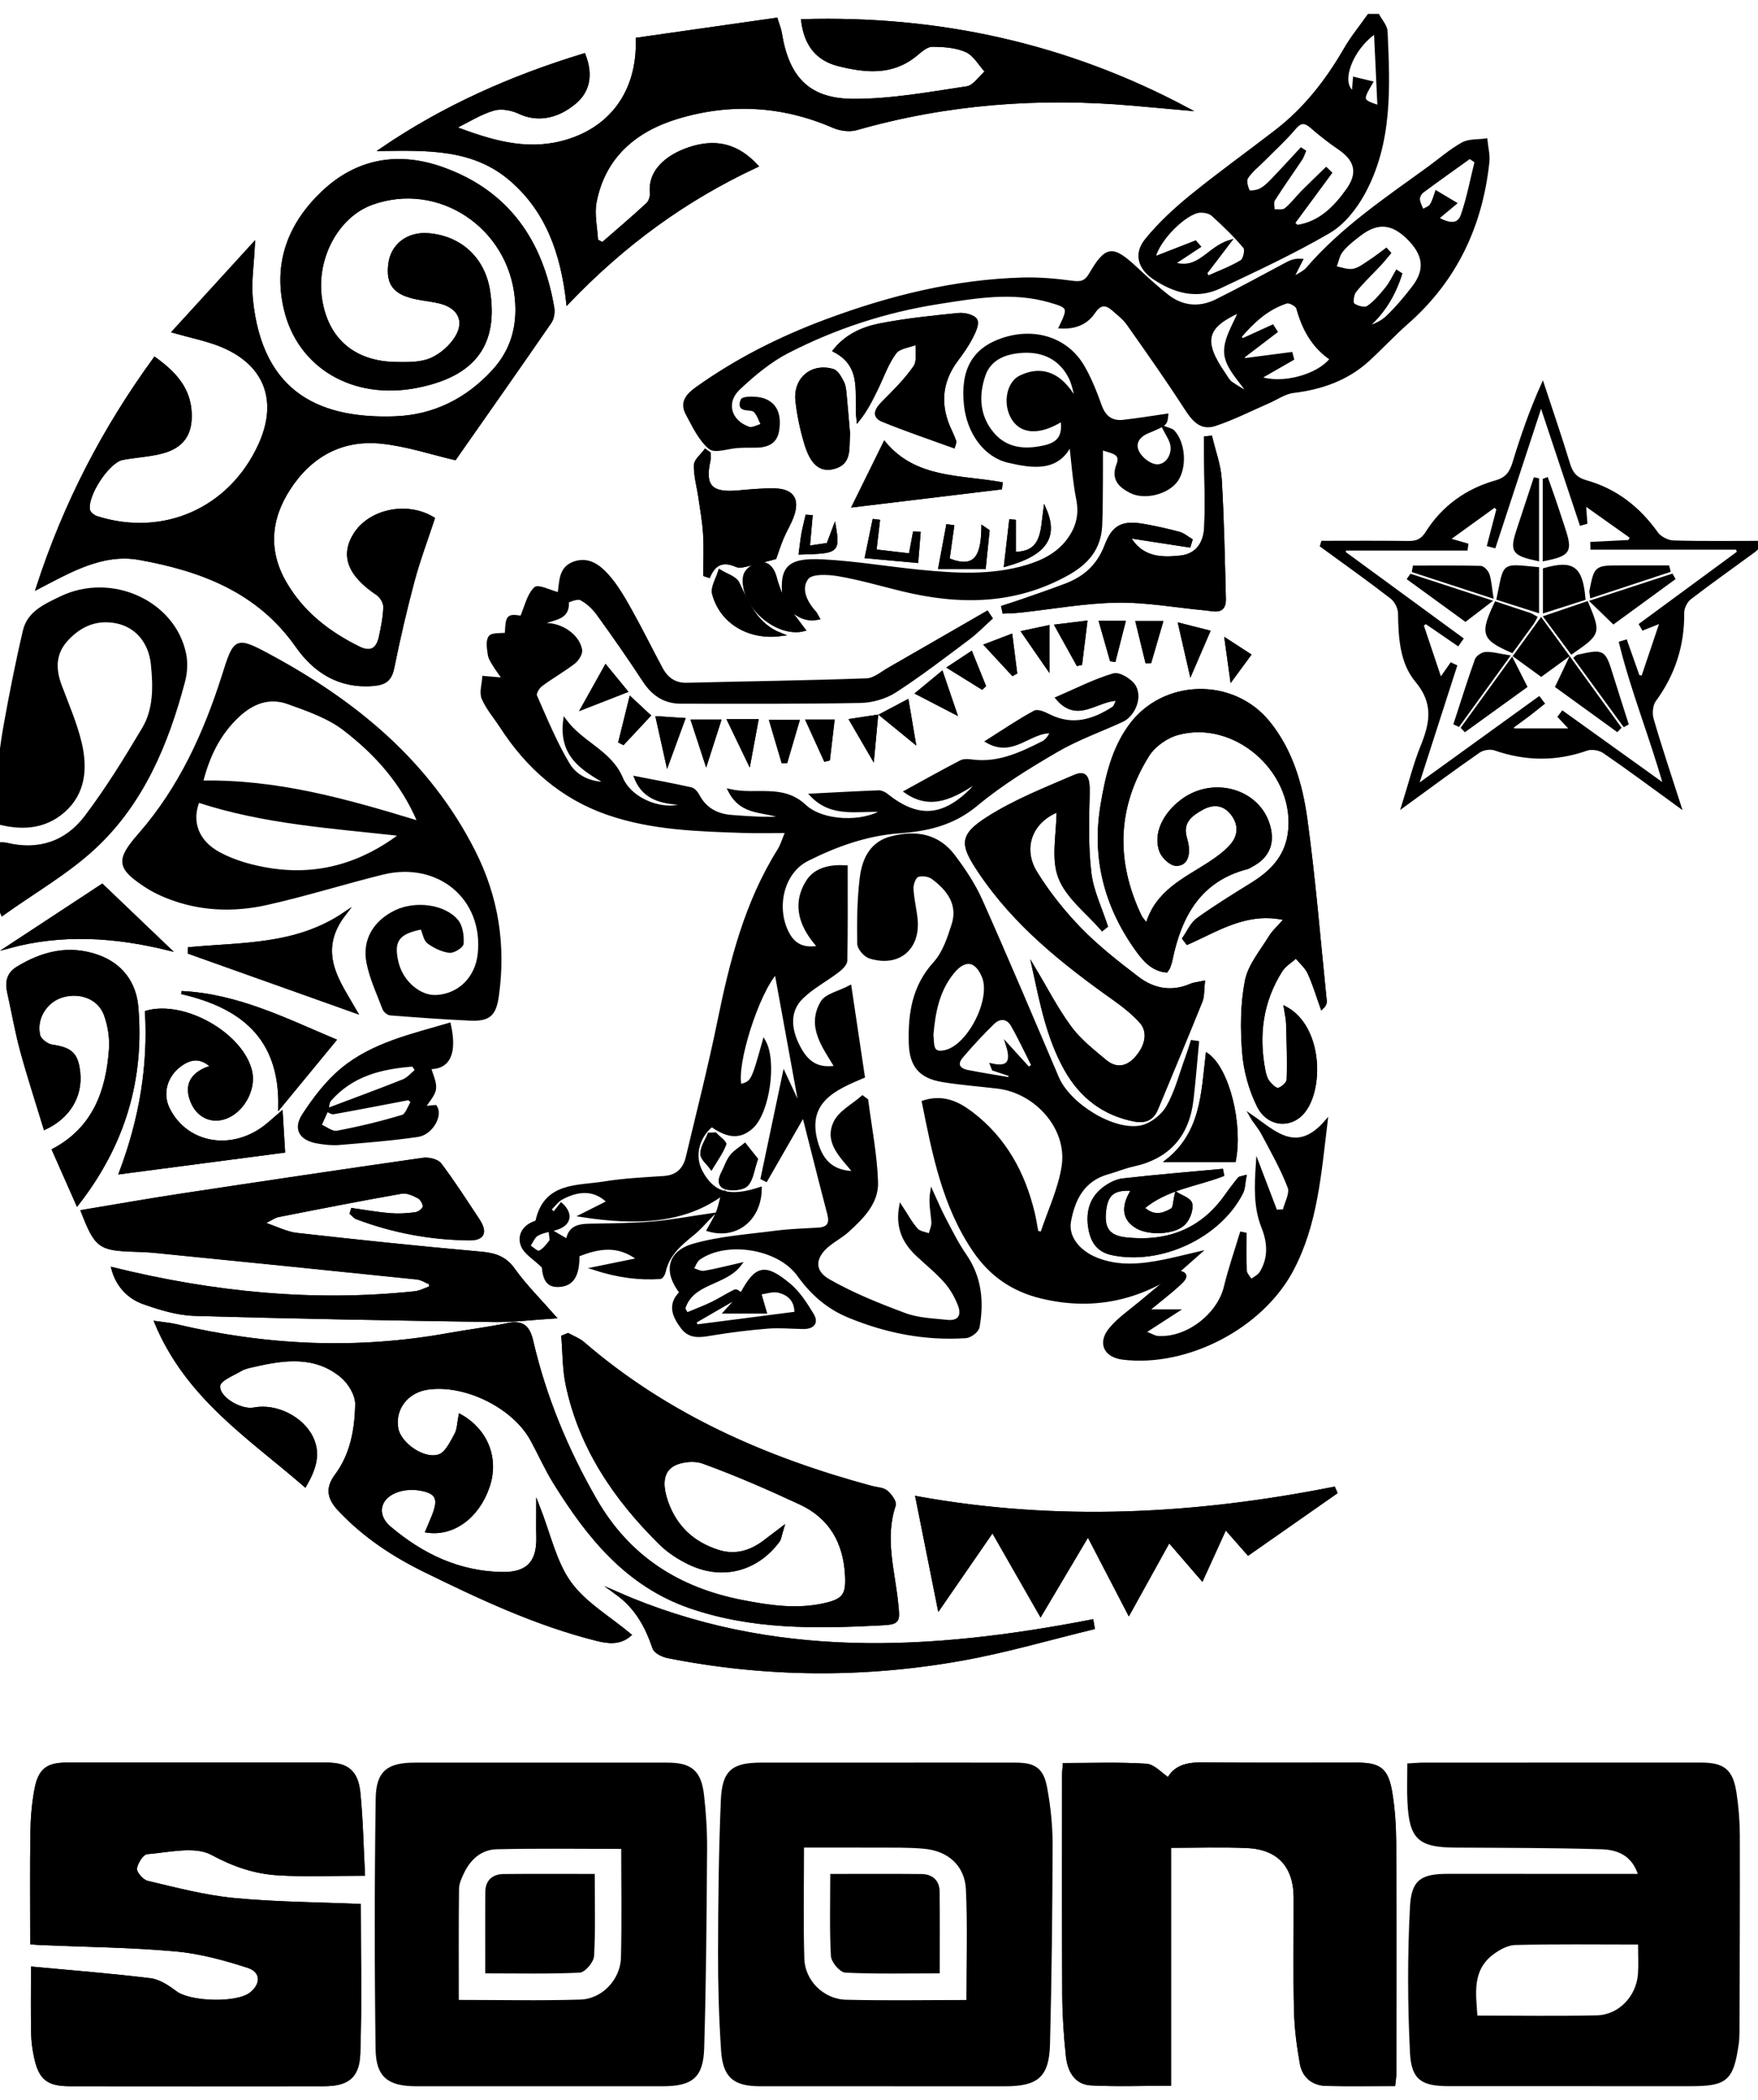 <?xml version="1.0" encoding="utf-8"?>
<!-- Generator: Adobe Illustrator 25.0.0, SVG Export Plug-In . SVG Version: 6.00 Build 0)  -->
<svg version="1.1" xmlns="http://www.w3.org/2000/svg" xmlns:xlink="http://www.w3.org/1999/xlink" x="0px" y="0px"
	 viewBox="0 0 571.14 682" style="enable-background:new 0 0 571.14 682;" xml:space="preserve">
<style type="text/css">
	.st0{display:none;}
	.st1{display:inline;}
	.st2{stroke:#000000;stroke-miterlimit:10;}
</style>
<g id="Capa_2" class="st0">
	<rect x="-37" y="-47" class="st1" width="673" height="825"/>
</g>
<g id="Capa_1">
	<g>
		<path class="st2" d="M-1.32,257c0.98-7.17,1.72-14.39,3-21.51c1.85-10.27,3.87-20.52,6.26-30.68c1.4-5.95,6.9-8.27,11.76-10.64
			c16.39-7.98,36.83,1.28,40.29,18.26c0.57,2.81,0.38,6.02-0.36,8.81c-5.36,20.32-13.4,39.54-29.05,54.05
			c-8.78,8.14-19.47,14.23-29.81,21.62c-1.05-2.46-1.58-3.69-2.11-4.92c0-6,0-12,0-18c1.16,0.04,2.37-0.1,3.48,0.16
			c10.49,2.53,19.46-0.54,25.76-8.86c6.87-9.07,12.88-18.84,18.71-28.63c3.79-6.36,3.63-13.74,2.91-20.91
			c-0.75-7.41-5.27-12.54-11.68-13.82c-6.48-1.3-11.79,1.03-16.12,5.69c-4.08,4.38-4.23,9.46-2.22,14.87
			c2.31,6.21,5.01,12.34,6.54,18.74c1.91,8.04,1.37,16.19-5.35,22.11c-6.38,5.62-14.11,5.88-22.02,3.64
			C-1.32,263.67-1.32,260.33-1.32,257z"/>
		<path class="st2" d="M447.68,5c0.91,1.74,2.54,3.45,2.62,5.23c0.82,17.99,1.66,36.14-7.39,52.61c-2.63,4.78-6.54,9.71-11.13,12.4
			c-11.44,6.68-23.53,12.29-35.53,17.97c-7.49,3.54-14.66,1.47-21.22-2.89c-4.87-3.24-6.27-7.87-2.64-12.35
			c4.24-5.24,9.31-9.92,14.55-14.19c9.03-7.35,18.52-14.13,27.74-21.25c9.37-7.23,16.46-16.38,22.36-26.58
			c2.22-3.84,5.07-7.3,7.64-10.94C445.68,5,446.68,5,447.68,5z M422.71,48.46c0.35,0.22,0.7,0.45,1.04,0.67
			c-0.36,0.83-0.61,1.74-1.11,2.49c-2.95,4.42-6.05,8.74-8.88,13.23c-0.55,0.88-0.11,2.39-0.13,3.61c1.37-0.1,3.14,0.3,4.03-0.41
			c2.06-1.63,3.64-3.84,5.51-5.72c2.52-2.54,5.12-5,7.69-7.49c0.45,0.44,0.9,0.87,1.36,1.31c-4.01,5.44-8.02,10.88-12.04,16.32
			c0.4,0.36,0.8,0.72,1.2,1.07c7.46-1.11,12.34-6.1,16.51-11.97c3.81-5.37,2.73-9.67-2.76-13.4c-3.12-2.12-6.12-4.46-8.96-6.94
			c-2.22-1.93-3.64-2.01-5.69,0.43c-3.07,3.65-6.65,6.87-10.01,10.27c-1.86,1.88-4.04,3.55-5.44,5.73
			c-0.65,1.02-0.09,3.17,0.58,4.47c0.22,0.43,2.65,0.15,3.78-0.41c1.45-0.72,2.7-1.93,3.85-3.12
			C416.45,55.27,419.56,51.85,422.71,48.46z M391.67,88.69c0.24,0.45,0.48,0.9,0.73,1.35c3.69-1.66,7.53-3.07,10.97-5.15
			c0.99-0.59,1.68-3.84,1.03-4.62c-3.17-3.78-6.76-7.24-10.42-10.55c-0.97-0.87-2.78-1.22-4.16-1.14
			c-4.54,0.27-13.78,9.21-14.92,15.28c4.92-1.92,9.18-3.58,13.45-5.24c0.41,0.47,0.82,0.95,1.23,1.42
			c-2.79,1.84-5.59,3.69-8.38,5.53c8.3,2.71,11.21-5.01,18.28-7.13C396.24,82.7,393.96,85.7,391.67,88.69z M446.87,10.38
			c-8.15,5.58-11.87,16.69-7.43,19.48c0.11-0.12,0.29-0.24,0.3-0.37c0.12-1.44,0.21-2.88,0.29-3.99c1.85,0.44,3.7,0.89,5.48,1.31
			c-3.38,5.85-3.37,5.89,2.5,7.9C447.63,26.73,447.27,19.04,446.87,10.38z"/>
		<path class="st2" d="M240.92,420.19c4.72-8.82,7.55-9.57,15.46-2.99c3.06,2.54,5.37,6.17,7.48,9.63c1.75,2.87,0.06,4.3-3.02,4.25
			c-3.83-0.06-7.69-0.43-11.49-0.12c-6.1,0.49-12.19,1.24-18.23,2.25c-3.58,0.6-6.94,1.21-9.46-2.13c-2.79-3.69-4.44-7.51-0.4-11.36
			c-5.28-6.75-4.05-13.07,4.15-15.39c8.53-2.42,17.6-3.01,26.47-4.17c4.61-0.6,9.28-0.74,13.93-1.01c3.35-0.2,4.27-1.8,3.44-4.99
			c-2.7-10.28-5.27-20.58-8.2-32.08c-4.35,7.57-8.26,14.37-12.17,21.17c-0.43-0.21-0.86-0.43-1.28-0.64
			c2.32-11.03,4.65-22.07,7.15-33.95c1.57,3.37,2.84,6.07,4.1,8.78c0.28-0.08,0.55-0.16,0.83-0.24
			c-2.52-13.79-5.03-27.59-7.56-41.43c-6.07,6.67-13.46,30.03-11.68,36.81c4.04-1.14,4.04-1.14,7.78-14.5
			c3.73,6.4,1.35,23.13-3.97,27.95c-3.76,3.4-7.67,3.23-13.02-0.58c-4.71,3.89-6.13,10.07-3.45,15.06
			c3.85,7.21,9.28,8.75,19.21,5.46c-0.08,9.8-7.67,16.16-16.87,13.42c1.03-1.92,2.15-3.67,2.94-5.56c0.69-1.65,1-3.46,1.76-6.22
			c-12.39,9.19-27.7,9.93-45.93,7.11c2.99-1.5,5.75-2.89,8.78-4.42c-4.11-4.11-9.25-4.42-15.16-1.25c-1.55,0.83-2.66,2.47-3.98,3.74
			c0.48,0.42,0.97,0.84,1.45,1.26c0.78-0.99,1.57-1.98,2.35-2.98c3.32,3,2.87,6.24-1.13,7.69c-2.17,0.79-4.62,0.96-6.61,2.04
			c-1.27,0.69-1.91,2.52-2.84,3.84c1.19,0.72,2.73,2.29,3.48,1.98c1.48-0.63,2.63-2.21,3.69-3.58c0.33-0.43-0.06-1.42-0.22-3.45
			c2.28,1.33,3.68,2.14,5.65,3.28c0.77-5.22,4.87-4.95,8.92-5.02c6.32-0.12,12.66-0.16,18.94-0.72c6.05-0.53,12.05-1.67,19.19-2.7
			c-2.38,2.41-4.11,4.48-6.16,6.15c-4.18,3.39-8.27,6.76-9.47,12.42c-0.15,0.7-0.81,1.82-1.29,1.85
			c-6.87,0.44-13.56-0.38-21.48-2.93c5.88-1.2,10.21-2.09,14.55-2.97c-6.74-5.26-13.26-3.95-19.79-1.34
			c0.07,6.47-1.75,9.46-5.85,9.8c-3.68,0.3-4.98-1.47-5.42-6.07c-2.91-2.83-5.85-4.48-6.79-6.9c-1.22-3.14,0.43-6.16,4.06-7.42
			c0.28-0.1,0.67-0.34,0.72-0.57c2.72-12.16,13.16-10.88,21.82-12.29c6.39-1.04,12.9-1.34,19.37-1.77c4.34-0.29,6.7-2.65,7.64-6.61
			c3.49-14.69,7.24-29.34,10.26-44.12c3.98-19.47,8.8-38.56,19.52-55.63c0.94-1.5,1.43-3.29,2.58-6.01c-5.09,0-9.48,0.12-13.86-0.02
			c-14.96-0.5-29.99-0.88-44.33-5.85c-14.87-5.14-26.07-15-34.56-28.1c-2.01-3.09-4.51-5.95-5.95-9.28
			c-0.81-1.87,0.07-4.48,0.2-6.76c2.03,0.17,4.05,0.35,6.57,0.56c-0.83-1.19-2.02-2.77-3.07-4.45c-0.7-1.12-1.52-2.32-1.7-3.57
			c-0.27-1.9-0.72-4.35,0.2-5.65c0.73-1.03,3.4-0.68,5.34-0.97c0.26-5.96,0.43-6.13,4.92-5.48c1.46-3.36,2.2-7.09,4.44-9.33
			c0.98-0.98,5,1.08,7.74,1.78c-0.11,0.47,0.02,0.03,0.09-0.42c0.57-3.71,0.23-7.94,4.75-9.61c4.72-1.73,8.22,1.06,10.93,4.09
			c2.94,3.29,5.21,7.26,7.39,11.15c3.5,6.23,6.64,12.65,10.02,18.95c1.77,3.3,4.33,5.26,8.38,5.16c19.46-0.49,38.93-0.73,58.38-1.44
			c2.52-0.09,5.01-2.27,7.42-3.65c10.59-6.06,21.15-12.18,31.72-18.27c0.42,0.63,0.85,1.26,1.27,1.89
			c-2.41,2.17-4.68,4.54-7.27,6.48c-7.86,5.88-15.65,11.89-23.89,17.21c-3.18,2.05-7.46,3.27-11.26,3.34
			c-19.45,0.36-38.91,0.26-58.37,0.24c-5.25,0-9.02-2.55-11.91-6.95c-4.83-7.37-9.87-14.6-15.04-21.74
			c-1.43-1.97-3.4-3.79-5.53-4.91c-1.05-0.55-4.39,0.73-4.37,1.02c0.36,4.94-3.43,5.24-6.59,6.31c-0.59,0.2-1.11,0.62-2.14,1.21
			c5.67-0.98,12.1,2.98,13.04,8.03c0.23,1.23-1.03,3.24-2.19,4.13c-3.41,2.62-7.21,4.74-10.66,7.32c-0.99,0.74-2.16,2.74-1.81,3.53
			c3.32,7.54,6.47,15.24,10.69,22.27c2.41,4.01,7.05,6.27,12.67,6.2c-7.46-4.51-15.4-8.54-13.86-20.57
			c5.61,7.63,14.71,10.11,18.42,18.85c3.08,7.27,13.97,11.44,21.11,8.31c-6.75-0.4-13.44-0.92-16.47-8.47
			c6.07,1.19,12.02,2.27,17.91,3.58c0.91,0.2,1.85,1.29,2.33,2.2c2.32,4.43,6.09,6.42,10.88,6.8c5.54,0.43,11.08,0.8,16.75,0.51
			c-5.45-2.95-13.15-0.58-17.39-8.93c8.78,2,17.15-1.82,24.48,5.04c5.75,5.37,18.9,5.81,25.58,1.43c-8.4-0.43-16.72,2.04-23.41-4.99
			c7.65-0.39,14.71-0.78,21.77-1.05c0.86-0.03,1.89,0.46,2.59,1.02c9.92,7.94,18.07,7.58,27.21-1.3c0.81-0.79,1.55-1.65,2.14-3.07
			c-7.39,4.77-14.72,9.13-23.1,3.28c5.96-3.26,11.89-6.6,17.93-9.72c1.06-0.55,2.62-0.34,3.92-0.19c8.39,1,15.6-2.43,22.74-6.03
			c1.21-0.61,2.08-1.89,2.85-3.47c-7.08-0.52-12.48,8-21,3.09c5.39-3.4,10.26-6.74,15.42-9.52c1.11-0.6,3.4,0.54,4.94,1.29
			c7.5,3.65,14.22,1.55,20.67-2.63c0.55-0.36,0.73-1.3,1.52-2.81c-6.87-0.08-13.16,7.6-19.84-0.37c6.29-2.7,12.17-5.75,18.4-7.58
			c1.82-0.53,5.71,1.86,6.81,3.9c2.05,3.82-0.53,9.33-4.12,10.96c-7.1,3.24-14.54,5.89-21.25,9.8c-9.01,5.25-18.02,10.78-26,17.43
			c-7.59,6.33-15.88,8.23-25.22,8.9c-10.49,0.75-20.47,4.33-29.74,9c-8.27,4.16-10.74,15.8-6.34,24.06
			c2.08,3.89,5.28,5.29,10.18,4.38c-5.86-6.44-8.53-13.65-3.84-21.24c2.65-4.29,7.75-5.16,12.6-4.83c0,10.42,0.09,20.44-0.12,30.45
			c-0.03,1.18-1.55,2.58-2.7,3.45c-3.81,2.9-8.18,5.19-11.57,8.49c-4.38,4.27-4.27,10.2-0.73,16.62c2.8,5.07,6.26,6.89,11.87,6.04
			c-3.9-6.58-9.23-13.12-4.6-21.04c1.38-2.35,5.45-3.13,9.08-5.04c1.6,10.69,2.94,19.69,4.35,29.13
			c-9.46,3.98-19.03,8.16-15.23,21.45c1.9,6.65,5.75,9.68,12.43,9.75c-3.86-4.94-9.51-9.55-6.44-16.22
			c1.58-3.42,5.89-5.59,8.97-8.32c0.46,0.34,0.92,0.69,1.37,1.03c1.13,8.88,2.91,17.73,3.19,26.64c0.21,6.66-4.68,11.48-9.41,15.77
			c-1.84,1.67-4.09,2.87-6.05,4.41c-4.98,3.92-5.53,8.65-0.13,11.73c7.84,4.48,16.36,7.91,24.86,11.06c4.26,1.58,9.1,1.72,13.7,2.21
			c3.94,0.42,5.28-1.93,3.97-5.3c-1.05-2.72-2.57-5.42-4.49-7.6c-2.73-3.11-6.01-5.75-9.05-8.59c-4.37-4.08-6.82-8.86-5.55-15.89
			c1.95,2.96,3.29,5.51,5.16,7.58c0.94,1.05,2.85,1.23,4.32,1.8c0.36-1.47,1.11-2.98,0.99-4.42c-0.26-3.1-0.98-6.15-0.39-9.69
			c1.32,2.87,2.52,5.8,3.99,8.59c2.15,4.08,4.2,8.25,6.81,12.03c4.98,7.2,5.71,15.09,4.25,23.3c-0.23,1.28-2.52,3.03-3.96,3.13
			c-13.16,0.89-25.79-1.6-37.97-6.61c-6.84-2.81-12.06-7.39-16.36-13.39c-6.43-8.97-23.39-11.71-32.37-5.41
			c-1.06,0.74-1.53,2.31-2.28,3.49c1.31,0.38,2.7,1.24,3.92,1.04c3.82-0.61,7.58-1.63,11.66-2.55c-4.96,6.54-15.7,5.57-18.25,14.35
			c0.33,0.59,0.65,1.17,0.98,1.76c2.75-1.16,5.56-2.2,8.25-3.5c2.54-1.23,4.9-2.82,7.46-4.01c0.47-0.22,1.48,0.74,2.23,1.14
			c-5.12,2.96-10.23,5.92-15.34,8.88c0.19,0.45,0.38,0.91,0.57,1.36c10.66-1.37,21.32-2.74,32.3-4.16c0.09-4.13-2.27-6.34-5.67-7.14
			c-1.88-0.45-4.06,0.37-6.11,0.62c0.57,1.95,1.14,3.89,1.8,6.16c-3.83,0-8.18,0-13,0C237.63,423.82,239.28,422,240.92,420.19z"/>
		<path class="st2" d="M10.57,639.14c12.94,1.21,25.65,2.2,38.28,3.75c2.89,0.35,5.78,2.34,8.23,4.16
			c4.69,3.48,19.83,3.96,24.41,0.41c3.88-3,3.84-7.39-0.84-8.9c-7.68-2.48-15.66-4.66-23.66-5.38c-14.56-1.3-29.23-1.43-43.85-2.06
			c-0.97-0.04-1.93-0.13-2.82-0.2c0-12.19-0.12-24.12,0.06-36.05c0.07-4.63,0.48-9.32,1.33-13.87c1.18-6.26,3.73-8.13,9.95-8.14
			c28.16-0.02,56.31-0.02,84.47,0c6.65,0,9.77,2.43,10.46,9.36c0.87,8.75,1.03,17.58,1.49,26.39c-9.65,0-18.73,0.42-27.74-0.13
			c-7.55-0.46-14.4-2.78-21.45-6.59c-5.54-3-14.06-0.84-21.19-0.27c-1.46,0.12-3.54,3.31-3.69,5.21c-0.11,1.42,2.2,4.03,3.83,4.41
			c9.33,2.2,18.7,4.68,28.19,5.59c13.68,1.31,27.49,1.36,40.69,1.92c0,16.22,0.38,32.17-0.17,48.09
			c-0.26,7.68-3.78,10.11-11.38,10.11c-27.49,0.03-54.98,0.03-82.47,0c-7.11-0.01-9.61-1.96-11.11-8.8
			c-0.57-2.58-0.93-5.25-0.98-7.89C10.47,653.67,10.57,647.06,10.57,639.14z"/>
		<path class="st2" d="M532.78,609.02c-2.07-6.88-7.09-8.84-12.48-9c-15.81-0.47-31.63-0.45-47.45-0.54
			c-11.83-0.07-14.54-2.54-15.11-14.47c-0.18-3.8-0.03-7.61-0.03-11.89c1.73-0.09,3.33-0.25,4.92-0.25
			c29.98-0.01,59.96-0.02,89.95-0.01c7.29,0,9.95,2.08,11.06,9.27c0.71,4.58,1.08,9.26,1.1,13.89c0.06,21.32-0.05,42.64-0.12,63.96
			c0,1.33-0.07,2.67-0.27,3.98c-1.67,11.35-3.6,13-15.16,13c-26.15,0-52.3,0.01-78.45-0.01c-8.54-0.01-11.73-1.79-12.16-10.34
			c-0.79-15.74-0.83-31.57-0.01-47.31c0.45-8.72,3.48-10.3,12.1-10.3C491.17,609.02,511.65,609.02,532.78,609.02z M532.67,630.96
			c-13.88,0-27.17-0.18-40.44,0.15c-2.57,0.06-5.42,1.65-7.56,3.29c-7.02,5.41-5.66,13.03-5.16,20.63c13.38,0,26.34,0.21,39.3-0.08
			c7.38-0.16,13.28-6.41,13.83-13.91C532.86,637.91,532.67,634.76,532.67,630.96z"/>
		<path class="st2" d="M149.47,459.7c8.76,4.89,12.16,14.09,9.11,23.05c-3.31,9.75-11.29,15.75-19.85,14.46
			c0.71-1.69,1.39-3.26,2.03-4.85c2.34-5.8,1.31-7.99-4.88-8.89c-2.5-0.37-5.44-0.04-7.74,0.98c-5.48,2.43-6.08,7.86-1.61,11.64
			c10.59,8.97,22.56,14.69,36.66,14.9c8.33,0.12,11.79-3.72,11.54-12.03c-0.09-2.88-0.01-5.77-0.01-10.07
			c3.72,9.46,5.52,18.38,10.36,25.12c4.84,6.73,12.74,11.26,19.5,16.92c-3.36,2.91-7.18,2.32-10.82,1.41
			c-19.62-4.93-37.81-13.48-55.87-22.34c-10.24-5.02-19.59-11.24-27.49-19.59c-3.44-3.63-4.46-6.85-1.13-11.31
			c5.05-6.77,6.49-15,6.61-23.13c0.05-3.05-2.35-7.01-4.85-9.08c-8.57-7.1-18.58-5.79-28.52-3.48c-1.45,0.34-3.01,0.6-4.26,1.34
			c-2.62,1.56-6.9,3.15-7.19,5.19c-0.56,3.98,7.1,8.48,11.44,7.64c7.17-1.39,15.72,2.87,18.79,9.37c2.48,5.25,0.94,9.98-2.19,15.43
			c-17.99-15.62-38.28-28.51-48.41-52.86c2.96,0.43,4.68,0.56,6.34,0.95c29.35,6.96,58.87,8.32,88.63,2.94
			c6.37-1.15,12.82-1.92,19.16-3.24c4.74-0.99,6.8,0.51,7.91,5.3c4.24,18.24,11.34,35.36,20.69,51.62
			c10.7,18.6,26.85,28.92,47.55,32.97c9.04,1.77,18.04,3.11,27.19,0.98c6.11-1.42,7.19-3.25,6.87-9.45
			c-0.55-10.77-5.23-18.93-15.03-23.48c-10.35-4.81-20.85-9.41-31.57-13.29c-3.05-1.1-8.02-0.54-10.51,1.35
			c-3.44,2.62-2.8,7.44-1.34,11.61c2.86,8.13,8.51,13.37,16.61,15.98c5.51,1.77,10.5,0.39,15.04-3c1.58-1.18,3.14-2.38,5.93-4.5
			c-0.71,2.29-0.77,3.38-1.31,4.11c-6.98,9.45-18.15,12.39-28.83,7.28c-3.4-1.63-6.76-3.79-9.43-6.42
			c-14.71-14.51-26.06-31.12-30.35-51.72c-1.04-5.01-0.95-10.26-1.38-15.4c0.56-0.23,1.13-0.46,1.69-0.69
			c1.64,0.92,3.49,1.59,4.89,2.79c27.29,23.55,59.34,37.55,93.75,46.84c1.6,0.43,3.55,0.43,4.73,1.38c1.29,1.03,2.96,3.31,2.59,4.41
			c-3.6,10.69-0.31,21.13,0.78,31.62c0.65,6.24,0.81,6.58-5.39,6.89c-20.82,1.06-41.55,1.4-61.71-5.57
			c-20.54-7.11-33.07-22.77-43.95-40.27c-2.8-4.5-4.95-9.41-7.51-14.07c-5.89-10.74-21.74-18.48-33.9-16.64
			c-6.75,1.02-11.07,6.74-9.92,13.14c0.9,5.01,8.82,10.62,13.85,8.81c2.34-0.84,3.93-4.34,5.36-6.91
			C149.01,464.22,148.98,462.1,149.47,459.7z"/>
		<path class="st2" d="M147.79,148.89c-7.53-1.74-15.64-4.48-23.95-5.32c-12.82-1.3-23,4.32-29.99,15.12
			c-6.4,9.88-7.25,20.26-1.21,30.65c5.62,9.66,14.08,16.24,24,21.1c3.89,1.91,6.08,0.37,6.92-3.48c0.7-3.24,1.39-6.55,1.47-9.84
			c0.03-1.43-1.12-3.43-2.35-4.25c-9.19-6.14-11.69-12.4-7.4-19.3c4.85-7.79,16.99-10.38,25.47-5.16
			c-2.18,6.64-4.69,13.28-6.53,20.11c-2.49,9.29-4.67,18.68-6.57,28.11c-0.79,3.93-2.32,5.29-6.46,5.63
			c-10.97,0.9-18.95-4.3-24.68-12.45c-12.59-17.95-31.01-24.84-51.25-28.49c-9.43-1.7-18.01,1.85-26.28,6.03
			c-1.88,0.95-3.74,1.94-6.77,3.52c8.93-27.53,21.57-51.71,38.09-74.41c6.38,4.61,11.1,9.67,11.48,17.55
			c0.34,6.94-2.51,11.07-9.29,12.82c-4.16,1.07-8.54,1.23-12.77,2.06c-4.7,0.92-12.1,12.32-10.93,16.89c0.25,0.96,1.62,2,2.68,2.33
			c21.71,6.86,43.21-2.68,52.82-23.34c6.87-14.77,1.98-27.14-13.26-32.96c-4.28-1.63-8.84-2.55-14.55-4.16
			c8.71-9.54,16.98-18.59,25.85-28.3c-0.31,6.69-1.2,12.14-0.7,17.46c3.06,32.27,23.59,39.66,46.64,38.88
			c12.67-0.43,23.46-5.81,32.06-15.2c6.07-6.62,8.28-14.44,7.46-23.45c-2.13-23.45-25.13-38.8-46.87-31.05
			c-11.44,4.08-18.88,18.01-16.74,31.37c2.09,13.02,10.85,20.52,24.58,20.69c3.78,0.05,7.91,0.13,11.25-1.29
			c3.25-1.39,6.47-4.21,8.32-7.25c3.2-5.27,0.83-9.8-5.16-11.37c-2.4-0.63-4.9-0.86-7.35-1.33c-7.51-1.43-9.96-4.38-9.18-11
			c0.72-6.15,5.85-10.1,12.44-9.59c10.44,0.81,17.95,7.73,19.61,18.08c2.81,17.5-4.63,27.49-23.22,31.15
			c-20.73,4.08-38.47-6.4-42.8-25.31c-3.42-14.91,1.47-27.37,12.12-37.54c11.13-10.62,24.53-12.97,38.89-7.87
			c21.23,7.54,32.23,23.55,35.89,45.17c0.25,1.48-0.02,3.46-0.84,4.66C168.47,119.43,158.08,134.2,147.79,148.89z"/>
		<path class="st2" d="M452.81,676.92c-7.63,0-14.77,0.11-21.91-0.04c-4.36-0.1-7.37-2.62-8.12-6.79c-1.01-5.7-1.77-11.52-1.9-17.3
			c-0.28-12.15-0.06-24.32-0.1-36.48c-0.04-10.33-5.4-16.24-15.7-16.68c-8.14-0.35-16.31-0.07-25.13-0.07c0,25.44,0,51.12,0,77.27
			c-8.92,0-17.2,0.31-25.44-0.11c-5.19-0.27-7.24-4.51-7.73-9.04c-0.71-6.6-1.14-13.26-1.18-19.9c-0.14-23.82-0.06-47.64-0.06-71.47
			c0-0.97,0.13-1.93,0.23-3.29c9.03,0,17.83-0.34,26.57,0.22c2.49,0.16,4.81,2.93,7.28,4.55c1.9-3.81,5.78-5.03,10.66-4.98
			c16.82,0.16,33.65,0.05,50.48,0.07c7.46,0.01,9.79,1.67,11.06,9.22c0.9,5.38,1.24,10.91,1.27,16.38
			c0.13,24.99,0.06,49.98,0.04,74.97C453.14,674.41,452.96,675.39,452.81,676.92z"/>
		<path class="st2" d="M245.79,53.89c-23.43,10.92-43.26,25.47-61.34,44.37c-1.83-16.25-6.78-30.01-18.65-40.11
			c-12.09-10.29-26.94-9.79-41.81-9.62c20.34-13.9,42.43-23.6,65.74-30.69c2.52,6.5,1.43,11.73-3.04,15.48
			c-5.95,4.98-12.43,5.81-17.96,3.17c-2.46-1.17-5.87-1.79-8.39-1.06c-4.22,1.21-8.06,3.7-12.85,6.03
			c11.9,4.49,22.92,7.83,34.85,4.87c15.79-3.93,25.23-16.22,24.7-33.62c14.86-2.12,29.88-4.26,45.13-6.43
			c0.61,1.97,1.13,3.17,1.33,4.42c2.33,14.53,9.04,21.83,23.64,21.9c12.34,0.06,24.74-2.24,37.02-4.08
			c2.33-0.35,4.26-3.43,6.37-5.25c-2.14-2.33-3.88-5.57-6.53-6.78c-3.34-1.52-7.44-1.79-11.22-1.79c-1.75,0-3.66,1.73-5.21,3.01
			c-7.69,6.38-16.33,5.47-25.07,3.3c-7.1-1.76-10.78-6.58-11.74-14.3C305,5.45,346.55,14.58,385.6,35.39
			c-5.83-0.52-11.65-1.04-17.48-1.56c-30.45-2.68-60.45-0.47-89.93,7.96c-2.24,0.64-5.22,0.21-7.41-0.74
			c-16.59-7.2-33.66-8.1-50.72-2.94c-13.61,4.12-23.86,12.65-26.73,27.46c-0.78,4.02,0.27,8.39,0.48,12.6c0.65,0.33,1.3,0.66,1.95,1
			c4.89-4.27,9.84-8.46,14.6-12.86c0.85-0.78,1.37-2.46,1.26-3.65c-0.74-7.95,6.49-12.77,13.7-14.8
			C233.02,45.7,239.67,47.29,245.79,53.89z"/>
		<path class="st2" d="M381.81,413.65c-13.39,8.6-27.66,11.31-43.36,7.56c-9.5-2.27-16.61-7.27-21.97-15.15
			c-9.87-14.52-13.1-31.25-16.5-48.2c6.36-2.07,11.27,0.3,15.67,3.65c10.78,8.21,16.91,19.41,20.03,32.41
			c0.49,2.04,0.79,4.12,1.18,6.19c0.53,0.14,1.06,0.29,1.59,0.43c2.4-7.29,5.84-14.42,6.97-21.9c1.83-12.22-8.69-24.11-21.27-25.62
			c-5.94-0.71-11.92-1.15-17.82-2.11c-7.34-1.19-10.39-4.8-10.59-12.2c-0.25-9.49,1.02-18.35,7.93-25.94
			c2.97-3.26,4.55-8.04,5.95-12.39c2.18-6.73-1.51-11.57-6.58-15.34c-1.23-0.91-3.61-1.27-4.97-0.7c-1.04,0.44-1.85,2.76-1.79,4.2
			c0.13,3.3,0.99,6.57,1.33,9.87c0.97,9.61-5.72,15.24-14.99,12.37c-1.56-0.48-3.6-2.82-3.63-4.33c-0.11-7.12-0.05-14.32,0.83-21.37
			c0.74-5.89,3.1-11.32,9.86-13.04c7.92-2.02,15.06-0.82,20.16,5.97c3.38,4.49,6.58,9.29,8.86,14.4
			c8.51,19.1,16.66,38.36,24.85,57.6c3.7,8.67,18.03,17.74,27.11,15.96c3.25-0.64,6.97-3.52,8.65-6.43
			c2.86-4.96,4.28-10.74,6.28-16.19c0.61-1.68,1.13-3.39,1.68-5.09c0.59,0.08,1.18,0.17,1.77,0.25c-0.59,6.2-1.07,12.4-1.79,18.58
			c-1.34,11.59-7.64,18.76-19.18,21.26c-2.74,0.59-5.37,1.72-8.08,2.47c-8.03,2.22-11.2,8.43-12.54,15.79
			c-0.92,5.07,2.87,9.94,8.94,12.32c7.12,2.79,14.38,2.06,21.62,0.62c3.37-0.67,6.69-1.54,11.51-2.66c-3.05,2.7-5,4.42-6.96,6.15
			C382.34,413.24,382.08,413.44,381.81,413.65z M302.75,336.05c0.39,2.79-0.53,6.73,4.57,5.39c7.65-2,15.12-16.95,12.2-24.21
			c-2.28-5.66-6.05-6.27-9.94-1.55C304.71,321.59,303.38,328.7,302.75,336.05z M328.1,350.35c0.01-0.45,0.01-0.89,0.02-1.34
			c-1.81-0.6-3.61-1.21-5.42-1.81c-0.17-0.45-0.34-0.9-0.52-1.36c5.47,1.23,6.83-1.04,5.13-6.39c2.87,3.15,4.86,5.35,6.86,7.54
			c0.48-0.32,0.96-0.64,1.43-0.96c-2.21-4.37-4.27-8.82-6.69-13.07c-1.56-2.75-4.16-2.87-6.31-0.78
			c-3.56,3.47-6.95,7.13-10.17,10.92c-2.19,2.57-0.94,4.31,2.04,4.88C319.01,348.86,323.56,349.58,328.1,350.35z"/>
		<g>
			<path class="st2" d="M254.99,196.26C254.99,196.26,254.98,196.26,254.99,196.26c0,0,0,0.01,0,0.01
				C254.99,196.27,254.99,196.27,254.99,196.26z"/>
			<path class="st2" d="M361.04,214.28c0.32,0.05,0.63,0.1,0.95,0.14c1.01-3.97,2.03-7.94,3.14-12.3c-2.73,0-4.81,0-7.56,0
				C358.82,206.5,359.93,210.39,361.04,214.28z"/>
			<path class="st2" d="M386.87,218.48c2.22-5.14,3.84-8.91,5.75-13.32c-3.18-0.81-5.9-1.5-9.34-2.37
				C384.53,208.25,385.55,212.72,386.87,218.48z"/>
			<path class="st2" d="M373.61,214.85c1.19-4.09,2.38-8.19,3.69-12.68c-2.72,0-4.97,0-7.85,0c1.14,4.68,2.13,8.71,3.11,12.74
				C372.92,214.88,373.27,214.86,373.61,214.85z"/>
			<path class="st2" d="M254.86,196.15c0.04,0.04,0.08,0.07,0.12,0.11c-1.04-2.82-2.33-5.57-3.07-8.47
				c-1.23-4.81-4.3-6.16-8.26-3.21c-0.83,0.62-1.63,1.79-1.75,2.79c-1.15,9.28,10.49,19.32,19.24,17.11
				C259.1,201.79,256.98,198.97,254.86,196.15z"/>
			<path class="st2" d="M328.34,169.15c-0.55,4.74-1.1,9.49-1.66,14.35c12.66-3.49,16.76-8.92,12.77-18.08
				c-0.96,6.91-0.46,14.32-9.93,14.27c0-3.47,0-6.95,0-10.44C329.13,169.22,328.73,169.18,328.34,169.15z"/>
			<path class="st2" d="M326.15,198.75c1.71-0.09,3.42-0.11,5.12-0.29c10.56-1.14,21.11-3.08,31.68-3.25
				c9.56-0.15,19.15,1.65,28.74,2.52c2.65,0.24,6.2,1.55,6.07-3.23c-0.33-12.97-0.57-25.95-1.35-38.89c-0.28-4.58-2-9.07-3.06-13.6
				c-0.56,0.06-1.13,0.11-1.69,0.17c0,1.7-0.01,3.39,0,5.09c0.05,7.96,0.39,15.92,0.06,23.86c-0.21,4.99-2.59,9.16-8.2,9.77
				c-6.45,0.7-12.8,0.5-16.87-6.66c6.56,1.01,13.12,2.02,19.68,3.03c0.19-0.63,0.38-1.27,0.57-1.9c-1.27-0.75-2.45-1.8-3.83-2.18
				c-3.68-1-7.41-1.82-11.16-2.5c-7.03-1.28-10.11-0.01-12.58,6.52c-2.45,6.48-6.86,10.44-13.04,12.78
				c-4.8,1.82-9.67,3.48-14.52,5.18c-1.98,0.69-3.98,1.31-5.97,1.96C325.93,197.67,326.04,198.21,326.15,198.75z"/>
			<path class="st2" d="M296.97,240.88c-0.89-5.25-1.52-8.99-2.23-13.18c-3.12,1.65-5.54,2.93-8.44,4.47
				C289.82,235.04,292.83,237.49,296.97,240.88z"/>
			<path class="st2" d="M319.77,222.69c-1.38-3.43-2.77-6.86-4.29-10.64c-2.41,1.6-4.51,2.98-7.13,4.71
				c3.91,2.43,7.29,4.52,10.67,6.62C319.27,223.16,319.52,222.92,319.77,222.69z"/>
			<path class="st2" d="M310.36,231.52c-1.7-4.98-2.95-8.65-4.42-12.97c-2.8,2.31-5.12,4.23-7.94,6.56
				C302.2,227.29,305.71,229.11,310.36,231.52z"/>
			<path class="st2" d="M253.69,206.07c-7.91-3.07-10.73-9.93-13.96-16.68c-0.88-1.83-3.88-2.65-5.9-3.93
				c-0.72,2.48-2.53,5.24-1.97,7.38C234.25,201.97,243.26,207.47,253.69,206.07z"/>
			<path class="st2" d="M332.39,205.3c2.77,4.01,5.2,7.53,8.05,11.65c0-4.95,0-8.93,0-13.37
				C337.62,204.19,335.31,204.68,332.39,205.3z"/>
			<path class="st2" d="M329.02,218.95c0.31-0.17,0.62-0.34,0.93-0.51c-0.47-3.71-0.94-7.43-1.52-12.01
				c-2.89,1.11-5.21,1.99-8.13,3.11C323.55,213.05,326.29,216,329.02,218.95z"/>
			<path class="st2" d="M351.09,215.51c0.53-4.3,1.05-8.59,1.65-13.43c-3.33,0.41-6.05,0.75-9.55,1.18
				c2.56,4.61,4.74,8.53,6.92,12.46C350.43,215.65,350.76,215.58,351.09,215.51z"/>
			<path class="st2" d="M185.08,513.99c-4.85-6.73-6.64-15.66-10.36-25.12c0,4.3-0.07,7.19,0.01,10.07
				c0.25,8.31-3.21,12.15-11.54,12.03c-14.1-0.21-26.07-5.92-36.66-14.9c-4.46-3.78-3.87-9.21,1.61-11.64
				c2.3-1.02,5.24-1.34,7.74-0.98c6.19,0.9,7.22,3.1,4.88,8.89c-0.64,1.59-1.32,3.16-2.03,4.85c8.55,1.29,16.54-4.71,19.85-14.46
				c3.04-8.96-0.35-18.17-9.11-23.05c-0.49,2.4-0.45,4.52-1.35,6.13c-1.43,2.57-3.02,6.07-5.36,6.91
				c-5.03,1.81-12.95-3.8-13.85-8.81c-1.15-6.4,3.17-12.12,9.92-13.14c12.16-1.84,28.01,5.9,33.9,16.64
				c2.56,4.66,4.71,9.56,7.51,14.07c10.88,17.49,23.41,33.16,43.95,40.27c20.16,6.97,40.89,6.63,61.71,5.57
				c6.2-0.31,6.04-0.65,5.39-6.89c-1.09-10.48-4.38-20.93-0.78-31.62c0.37-1.1-1.3-3.38-2.59-4.41c-1.18-0.95-3.12-0.95-4.73-1.38
				c-34.41-9.28-66.45-23.29-93.75-46.84c-1.39-1.2-3.25-1.87-4.89-2.79c-0.56,0.23-1.13,0.46-1.69,0.69
				c0.43,5.14,0.33,10.39,1.38,15.4c4.29,20.59,15.64,37.21,30.35,51.72c2.67,2.63,6.03,4.79,9.43,6.42
				c10.67,5.11,21.84,2.17,28.83-7.28c0.54-0.73,0.6-1.81,1.31-4.11c-2.79,2.12-4.35,3.32-5.93,4.5c-4.53,3.39-9.53,4.78-15.04,3
				c-8.1-2.61-13.75-7.84-16.61-15.98c-1.47-4.17-2.1-8.99,1.34-11.61c2.49-1.9,7.46-2.45,10.51-1.35
				c10.73,3.88,21.22,8.48,31.57,13.29c9.8,4.55,14.47,12.71,15.03,23.48c0.32,6.2-0.77,8.03-6.87,9.45
				c-9.15,2.13-18.15,0.79-27.19-0.98c-20.7-4.05-36.85-14.38-47.55-32.97c-9.35-16.26-16.45-33.38-20.69-51.62
				c-1.11-4.78-3.17-6.28-7.91-5.3c-6.34,1.32-12.79,2.09-19.16,3.24c-29.76,5.38-59.28,4.02-88.63-2.94
				c-1.66-0.39-3.39-0.52-6.34-0.95c10.13,24.34,30.42,37.24,48.41,52.86c3.13-5.45,4.66-10.18,2.19-15.43
				c-3.07-6.5-11.62-10.76-18.79-9.37c-4.34,0.84-11.99-3.66-11.44-7.64c0.29-2.04,4.57-3.63,7.19-5.19
				c1.25-0.74,2.81-1.01,4.26-1.34c9.94-2.31,19.95-3.62,28.52,3.48c2.5,2.07,4.9,6.03,4.85,9.08c-0.13,8.13-1.56,16.36-6.61,23.13
				c-3.32,4.45-2.3,7.68,1.13,11.31c7.9,8.34,17.25,14.56,27.49,19.59c18.06,8.86,36.25,17.41,55.87,22.34
				c3.64,0.91,7.46,1.5,10.82-1.41C197.82,525.25,189.92,520.72,185.08,513.99z"/>
			<path class="st2" d="M134.88,419.81c-33.17,3.52-65.79,0.21-98.2-7.77c1.42,5.25,4.92,9.23,10.09,11.04
				c5.27,1.85,10.89,3.58,16.4,3.74c32.43,0.95,64.88,1.51,97.32,2c6.32,0.09,12.66-0.72,19.59-1.15
				c-4.85-5.54-9.51-10.14-13.25-15.39c-2.89-4.07-6.34-4.95-10.94-5.35c-19.85-1.76-39.68-3.83-59.49-6.06
				c-3.36-0.38-6.56-2.09-11.15-3.63c2.78-1.37,3.89-2.25,5.14-2.49c13.34-2.63,26.68-5.25,40.06-7.6c1.74-0.31,3.89,0.65,5.57,1.56
				c0.96,0.52,1.92,2.17,1.8,3.19c-0.1,0.87-1.66,2.08-2.71,2.23c-2.76,0.4-5.6,0.56-8.38,0.34c-4.1-0.33-8.17-1.08-12.25-1.65
				c-0.12,0.39-0.23,0.79-0.35,1.18c0.59,0.5,1.1,1.21,1.78,1.47c11.77,4.45,23.98,6.72,36.53,6.85c4.6,0.05,5.47-2.19,2.86-6.14
				c-4.02-6.07-7.95-12.22-12.33-18.02c-0.95-1.26-3.74-1.91-5.52-1.65c-26.15,3.74-52.28,7.62-78.4,11.59
				c-10.73,1.63-21.43,3.52-32.27,5.32c4.42,11.41,5.59,12.24,16.87,12.6c2.33,0.07,4.66,0.16,6.97,0.4
				c28.29,2.83,56.58,5.67,84.86,8.6c1.52,0.16,2.96,1.15,4.44,1.75c-0.04,0.47-0.09,0.95-0.13,1.42
				C138.16,418.71,136.56,419.63,134.88,419.81z"/>
			<path class="st2" d="M92.11,373.84c-0.25-4.24-0.47-7.81-0.75-12.4c-1.91,1.65-3.12,2.74-4.36,3.77
				c-11.12,9.28-26.4,6.86-32.34-5.12c-2.4-4.84-0.93-10.66,3.76-14.16c3.37-2.51,6.83-3.12,10.56,0.48
				c-1.08,0.39-1.81,0.59-2.49,0.91c-4.57,2.12-5.98,5.57-4.18,10.19c1.87,4.81,6.21,6.97,10.81,5.38
				c5.63-1.94,9.61-9.06,8.32-14.86c-2.66-11.96-21.42-22.85-33.84-19.35c0.97,17.48-1.8,34.53-8.42,52.11
				C57.37,378.4,74.68,376.13,92.11,373.84z"/>
			<path class="st2" d="M369.16,87.25c-7.72-7.2-9.68-7.11-14.89,1.81c-1.59,2.71-3.17,2.99-6.01,2.6
				c-5.25-0.71-10.61-1.18-15.9-1.04c-22.16,0.59-43.38,5.89-64.04,13.59c-14.85,5.54-28.93,12.61-41.87,21.84
				c-2.97,2.11-5.26,4.53-3.24,8.27c2.12,3.92,4.12,8.29,7.37,11.05c1.7,1.44,5.97-0.2,9.09-0.38c1.83-0.11,3.66-0.11,5.49-0.1
				c3.65,0.03,6.8-0.92,7.46-5.01c0.67-4.19,0.05-8.35-4.47-10.01c-2.17-0.8-6.71-0.77-7.06,0.11c-1.55,3.91,2.8,2.14,4.13,3.44
				c1.2,1.16,1.71,3.04,2.52,4.6c-1.53,0.38-3.31,1.47-4.54,1.03c-6.24-2.23-7.96-8.45-3.17-12.94c4.79-4.49,10.02-8.88,15.8-11.86
				c15.43-7.95,31.85-13.3,49.05-16c12-1.88,24-4.01,36.1-0.53c6.44,1.85,6.61,2.13,3.56,8.46c4.86,0.27,8.44-1.32,10.78-4.77
				c2.1-3.1,4.03-3.02,6.47-0.83c1.61,1.44,3.41,2.79,4.63,4.52c6.3,8.93,12.6,17.86,18.54,27.03c2.44,3.77,4.92,7.34,9.75,5.74
				c5.93-1.96,11.56-4.85,17.31-7.34c2.71-1.18,5.33-3.07,8.15-3.41c9.18-1.12,17.48-4.01,24.36-10.31
				c4.29-3.93,8.26-8.23,12.62-12.07c15.77-13.86,24.01-31.47,26.22-52.1c0.25-2.34-0.4-4.78-0.63-7.17
				c-2.54,0.36-5.45,0.07-7.55,1.23c-3.88,2.14-7.29,5.15-10.91,7.78c-13.85,10.07-28.14,19.6-39.47,32.72
				c-1.09,1.27-2.85,1.96-5.22,3.54c1.42-2.8,2.29-4.51,3.16-6.23c-2.29-0.15-3.68,0.58-5.05,1.31
				c-7.48,3.96-14.89,8.07-22.48,11.83c-5.5,2.72-11.05,2.28-15.96-1.53C375.74,93.36,372.44,90.31,369.16,87.25z M462.13,62.14
				c5.07-3.77,10.23-7.41,15.36-11.09c0.7,0.48,1.39,0.95,2.09,1.43c-1.45,5.81-2.54,11.74-4.49,17.38
				c-1.27,3.68-4.43,3.13-8.21,1.05c2.28-1.91,4.16-3.47,5.84-4.87c-1.95-1.17-3.98-2.39-6.08-3.64c-0.31,0.85-0.71,2.67-1.63,4.18
				c-0.55,0.9-1.9,1.3-2.89,1.92c-0.47-1.26-1.21-2.49-1.31-3.77C460.74,63.87,461.41,62.68,462.13,62.14z M435.85,81.44
				c1.63-2.05,3.81-3.71,5.91-5.32c5.65-4.31,10.41-3.97,15.51,0.94c5.6,5.4,6.33,10.42,2,16.14c-2.6,3.43-5.43,6.75-8.52,9.73
				c-1.88,1.82-4.46,2.91-7.24,3.72c5.82-4.86,9.38-10.82,11.54-17.65c-0.42-0.27-0.83-0.55-1.25-0.82
				c-1.07,1.81-1.95,3.77-3.26,5.39c-1.84,2.27-3.77,4.62-6.14,6.23c-1.01,0.68-3.6,0.02-4.77-0.91c-0.63-0.5-0.3-3.29,0.51-4.32
				c2.47-3.11,5.42-5.84,8.14-8.76c1.09-1.17,2.08-2.42,3.11-3.64c-0.34-0.38-0.68-0.76-1.02-1.13c-1.68,1.23-3.32,2.55-5.07,3.68
				c-1.8,1.16-3.62,2.67-5.61,3.05c-1.89,0.36-4.02-0.54-6.04-0.88C434.36,85.05,434.68,82.91,435.85,81.44z M417.96,98.07
				c0.96-0.31,3.38,0.98,3.64,1.94c1.85,6.77,5.02,12.59,10.95,16.55c-4.22,5.55-16.15,8.79-23.38,6.14
				c3.87-2.22,7.31-4.19,10.74-6.16c-0.15-0.57-0.3-1.14-0.45-1.7c-5.09,0.66-10.17,1.32-15.26,1.98c-0.14-0.31-0.27-0.63-0.41-0.94
				c3.58-2.73,7.16-5.47,10.74-8.2c-0.37-0.58-0.75-1.16-1.12-1.74c-3.28,1.49-6.55,2.99-9.83,4.48c-0.25-0.36-0.5-0.71-0.76-1.07
				C406.97,104.5,411.59,100.11,417.96,98.07z M402.85,100.96c-1.48,4.02-5.11,9.2-4.63,13.95c0.48,4.7,5.13,8.98,7.75,13.13
				c-1.46-0.87-3.81-2.13-6-3.65c-0.91-0.63-1.47-1.78-2.13-2.74C390.16,110.63,391.54,106.02,402.85,100.96z"/>
			<path class="st2" d="M451.83,582.09c-1.27-7.55-3.6-9.21-11.06-9.22c-16.83-0.01-33.65,0.09-50.48-0.07
				c-4.88-0.05-8.76,1.17-10.66,4.98c-2.47-1.62-4.79-4.39-7.28-4.55c-8.74-0.56-17.54-0.22-26.57-0.22
				c-0.1,1.35-0.23,2.32-0.23,3.29c-0.01,23.82-0.08,47.65,0.06,71.47c0.04,6.64,0.47,13.3,1.18,19.9c0.48,4.53,2.54,8.78,7.73,9.04
				c8.24,0.42,16.52,0.11,25.44,0.11c0-26.15,0-51.83,0-77.27c8.82,0,16.99-0.28,25.13,0.07c10.31,0.44,15.67,6.35,15.7,16.68
				c0.04,12.16-0.18,24.33,0.1,36.48c0.13,5.78,0.89,11.6,1.9,17.3c0.74,4.18,3.75,6.7,8.12,6.79c7.14,0.16,14.28,0.04,21.91,0.04
				c0.15-1.53,0.33-2.51,0.33-3.49c0.02-24.99,0.08-49.98-0.04-74.97C453.07,593,452.73,587.47,451.83,582.09z"/>
			<path class="st2" d="M312.73,538.74c14.28-2.57,28.29-6.69,42.42-10.11c-0.13-0.75-0.25-1.49-0.38-2.24
				c-52.16,10.1-103.9,13.15-154.38-9.01c6.49,4.71,9.72,10.85,12.08,17.76c0.45,1.33,2.87,2.49,4.55,2.82
				C248.86,544.26,280.84,544.47,312.73,538.74z"/>
			<path class="st2" d="M287.37,143.91c-3.73,7.57-7.04,14.29-10.01,20.31c15.02-1.82,31.36-3.79,47.69-5.77
				c0.06-0.47,0.11-0.94,0.17-1.41C311.95,154.64,297.41,155.91,287.37,143.91z"/>
			<path class="st2" d="M278.76,136.41c2.61-3.26,4.3-6.69,5.98-10.12c1.95-3.99,3.41-8.34,6.02-11.84c1.35-1.81,4.74-2.1,7.2-3.08
				c-0.18,2.64,0.55,5.91-0.74,7.78c-2.98,4.32-6.83,8.06-10.54,11.82c-2.02,2.05-3.01,4.22,0.02,5.47
				c7.56,3.12,15.34,5.71,23.09,8.53c0.36-1.28,0.48-1.47,0.43-1.59c-0.42-1.07-0.83-2.15-1.33-3.18c-4-8.2-3.6-15.99,1.95-23.41
				c1.69-2.26,3.34-4.59,4.64-7.08c0.93-1.8,2.25-4.46,1.56-5.76c-0.69-1.29-3.74-2.02-5.64-1.83c-8.57,0.86-17.18,1.74-25.61,3.4
				c-5.57,1.1-10.9,3.5-14.69,8.32C281,119.04,277.75,128.19,278.76,136.41z"/>
			<path class="st2" d="M298.58,173.16c-0.51-0.01-1.01-0.02-1.52-0.04c-0.41,2.19-0.82,4.37-1.33,7.11
				c-3.98-0.46-7.79-0.91-11.49-1.34c0.43-3.66,0.78-6.66,1.13-9.65c-0.48-0.06-0.97-0.12-1.45-0.18
				c-0.78,3.77-1.56,7.54-2.43,11.74c5.6,0.51,10.77,0.98,16.35,1.49C298.11,178.79,298.34,175.97,298.58,173.16z"/>
			<path class="st2" d="M275.67,140.88c-0.34-3.92-0.69-8.39-1.13-12.84c-0.13-1.31-0.23-2.75-0.83-3.87
				c-0.77-1.46-1.79-3.47-3.11-3.86c-6.82-2-12.45,2.71-11.69,9.84c0.49,4.58,1.48,9.17,2.78,13.59c1.95,6.63,4.71,9.06,8.84,8.14
				C276.45,150.57,275.27,145.59,275.67,140.88z"/>
			<path class="st2" d="M230.35,147.18c-0.4-0.28-0.8-0.57-1.2-0.85c-1.14,1.58-3.18,3.14-3.22,4.75
				c-0.08,3.39,0.92,6.81,1.42,10.22c0.58,4.01,1.32,8.02,1.57,12.06c0.27,4.43,0.06,8.89,0.06,13.33c0.44,0.14,0.87,0.29,1.31,0.43
				c1.93-4.42,4.86-5.3,8.97-3.48c1.15,0.51,2.88-0.08,4.29-0.4c2.66-0.59,5.28-1.35,8.22-2.12c0.66-1.82,1.4-4.18,2.35-6.45
				c0.96-2.29,2.3-4.43,3.18-6.75c2.18-5.72,0.24-8.74-5.86-8.83c-3.97-0.06-7.96,0.35-11.93,0.69c-8.57,0.74-11.05-2.01-9.18-10.27
				C230.5,148.77,230.35,147.96,230.35,147.18z"/>
			<path class="st2" d="M307.86,170.76c-0.8,4.32-1.6,8.63-2.51,13.53c5.31,0,9.6,0,14.42,0c0.42-4.06,0.82-7.97,1.22-11.87
				c-0.55-0.38-1.11-0.75-1.66-1.13c-0.13,8.11-1.65,14.43-11.34,10.38c0.5-3.53,1-7.1,1.5-10.67
				C308.94,170.93,308.4,170.84,307.86,170.76z"/>
			<path class="st2" d="M271.1,171.19c-0.88,2.33-1.48,3.91-2.12,5.6c-1.94,0.28-3.89,0.57-6.38,0.93c0.33-3.74,0.61-6.86,0.89-9.97
				c-0.45-0.03-0.9-0.06-1.36-0.09c-0.43,1.9-0.94,3.79-1.28,5.71c-0.37,2.05-0.57,4.12-0.86,6.21
				C271.74,179.24,272.44,179.23,271.1,171.19z"/>
			<path class="st2" d="M329.92,572.88c-13.98-0.04-27.97-0.01-41.95-0.01c-13.48,0-26.97,0-40.45,0c-9.39,0-12.43,2.26-12.83,11.75
				c-0.7,16.45-0.87,32.92-0.91,49.39c-0.03,10.63,0.28,21.29,0.99,31.9c0.56,8.43,3.85,11.07,12.2,11.07
				c26.47,0.02,52.94,0.01,79.41,0.01c10.58,0,13.98-2.77,14.25-13.25c0.55-21.62,0.79-43.25,0.84-64.88
				c0.01-6.11-0.66-12.3-1.77-18.31C338.56,574.49,336.06,572.89,329.92,572.88z M314.45,649.97c-13.68,0-26.67,0.24-39.65-0.09
				c-7.45-0.19-13.76-6.39-13.99-13.8c-0.36-11.97-0.1-23.97-0.1-36.6c8.21,0,16.17-0.04,24.12,0.01c5.16,0.03,10.34-0.1,15.47,0.37
				c8.03,0.74,13.63,5.75,14,13.66C314.86,625.45,314.45,637.43,314.45,649.97z"/>
			<path class="st2" d="M45.25,181.33c20.24,3.65,38.66,10.54,51.25,28.49c5.72,8.15,13.71,13.35,24.68,12.45
				c4.14-0.34,5.66-1.7,6.46-5.63c1.9-9.43,4.08-18.82,6.57-28.11c1.83-6.83,4.35-13.48,6.53-20.11
				c-8.47-5.22-20.62-2.63-25.47,5.16c-4.29,6.9-1.79,13.16,7.4,19.3c1.23,0.82,2.39,2.82,2.35,4.25c-0.08,3.29-0.77,6.6-1.47,9.84
				c-0.84,3.85-3.03,5.38-6.92,3.48c-9.92-4.86-18.38-11.44-24-21.1c-6.04-10.38-5.19-20.76,1.21-30.65
				c7-10.8,17.18-16.42,29.99-15.12c8.31,0.84,16.42,3.59,23.95,5.32c10.29-14.69,20.69-29.47,30.94-44.34
				c0.82-1.2,1.09-3.17,0.84-4.66c-3.66-21.62-14.65-37.63-35.89-45.17c-14.36-5.1-27.76-2.75-38.89,7.87
				c-10.66,10.17-15.54,22.62-12.12,37.54c4.33,18.9,22.07,29.39,42.8,25.31c18.58-3.66,26.03-13.64,23.22-31.15
				c-1.66-10.35-9.17-17.28-19.61-18.08c-6.59-0.51-11.72,3.45-12.44,9.59c-0.78,6.62,1.67,9.57,9.18,11
				c2.45,0.47,4.95,0.7,7.35,1.33c5.99,1.57,8.36,6.1,5.16,11.37c-1.84,3.04-5.06,5.86-8.32,7.25c-3.33,1.42-7.47,1.34-11.25,1.29
				c-13.73-0.17-22.49-7.67-24.58-20.69c-2.14-13.36,5.3-27.29,16.74-31.37c21.74-7.75,44.74,7.61,46.87,31.05
				c0.82,9.01-1.39,16.82-7.46,23.45c-8.6,9.39-19.39,14.77-32.06,15.2c-23.05,0.78-43.58-6.61-46.64-38.88
				c-0.51-5.32,0.39-10.77,0.7-17.46c-8.87,9.71-17.14,18.76-25.85,28.3c5.72,1.61,10.27,2.53,14.55,4.16
				c15.24,5.82,20.13,18.18,13.26,32.96c-9.6,20.66-31.11,30.2-52.82,23.34c-1.06-0.34-2.43-1.37-2.68-2.33
				c-1.17-4.57,6.23-15.97,10.93-16.89c4.23-0.83,8.62-0.99,12.77-2.06c6.78-1.74,9.63-5.87,9.29-12.82
				c-0.38-7.87-5.1-12.94-11.48-17.55c-16.52,22.7-29.16,46.87-38.09,74.41c3.03-1.57,4.89-2.57,6.77-3.52
				C27.24,183.18,35.82,179.63,45.25,181.33z"/>
			<path class="st2" d="M398.36,207.8c0.63,4.51,1.11,8,1.77,12.73c2.26-3.07,3.86-5.26,5.76-7.84
				C403.3,211.01,401.26,209.69,398.36,207.8z"/>
			<path class="st2" d="M165.81,58.14c11.86,10.1,16.82,23.86,18.65,40.11c18.08-18.9,37.9-33.45,61.34-44.37
				c-6.13-6.6-12.77-8.19-20.48-6.02c-7.21,2.03-14.44,6.85-13.7,14.8c0.11,1.19-0.41,2.87-1.26,3.65c-4.76,4.4-9.71,8.6-14.6,12.86
				c-0.65-0.33-1.3-0.66-1.95-1c-0.21-4.21-1.26-8.58-0.48-12.6c2.86-14.82,13.12-23.35,26.73-27.46
				c17.06-5.16,34.13-4.27,50.72,2.94c2.19,0.95,5.17,1.38,7.41,0.74c29.48-8.43,59.48-10.64,89.93-7.96
				c5.83,0.51,11.65,1.04,17.48,1.56C346.55,14.58,305,5.45,260.77,6.71c0.96,7.72,4.64,12.54,11.74,14.3
				c8.74,2.17,17.37,3.08,25.07-3.3c1.55-1.29,3.47-3.01,5.21-3.01c3.77,0,7.87,0.27,11.22,1.79c2.66,1.21,4.39,4.44,6.53,6.78
				c-2.11,1.82-4.04,4.9-6.37,5.25c-12.28,1.84-24.68,4.14-37.02,4.08c-14.6-0.07-21.32-7.37-23.64-21.9
				c-0.2-1.25-0.73-2.45-1.33-4.42c-15.25,2.17-30.27,4.31-45.13,6.43c0.53,17.39-8.91,29.69-24.7,33.62
				c-11.92,2.96-22.95-0.38-34.85-4.87c4.78-2.33,8.63-4.82,12.85-6.03c2.52-0.72,5.93-0.11,8.39,1.06
				c5.54,2.64,12.02,1.81,17.96-3.17c4.48-3.75,5.56-8.98,3.04-15.48c-23.32,7.09-45.4,16.8-65.74,30.69
				C138.87,48.35,153.73,47.86,165.81,58.14z"/>
			<path class="st2" d="M424.22,265.93c-1.54-11.16-4.7-22.13-12.08-31.26c-11.57-14.33-34.15-13.79-44.97,1.02
				c-5.58,7.64-7.57,16.52-9.11,25.58c-2.93,17.32,1.14,33,11.29,47.15c2.37,3.31,5.11,6.48,9.56,6.9c0.42-0.62,0.66-0.87,0.76-1.17
				c0.28-0.78,0.57-1.57,0.73-2.39c2.98-14.36,9.24-25.99,24.76-30c0.47-0.12,0.88-0.46,1.33-0.68c5.34-2.75,7.27-7.08,5.68-12.82
				c-3.18-11.54-17.9-15.85-28.1-8.24c-5.92,4.42-8.97,10.89-6.94,16.34c0.7,1.88,3.21,4.27,4.94,4.32c3.24,0.08,4.01-2.9,3.63-5.86
				c-0.13-0.98-0.39-1.95-0.65-2.91c-1.37-5.01,1.91-7.44,5.5-9.4c3.58-1.96,7.16-1.67,9.8,1.8c2.69,3.54,2.41,7.31-0.48,10.49
				c-1.98,2.18-4.47,3.97-6.96,5.6c-8.01,5.24-17.25,9.12-20.31,20.1c-1.1-1.47-1.82-2.16-2.22-3.01
				c-8.49-17.85-7.99-35.44,2.5-52.23c1.99-3.19,6.07-6.06,9.74-7.06c18.48-5.04,37.88,11.81,36.43,30.93
				c-0.63,8.39-5.34,13.63-12.01,17.8c-6.05,3.77-12.14,7.49-17.92,11.65c-1.97,1.42-3.05,4.1-4.53,6.2
				c0.39,0.5,0.77,1.01,1.16,1.51c9.91-4.35,19.37-10.84,31.99-7.87c-2.18,2.49-3.96,4.04-5.13,5.95c-2.82,4.62-6.7,9.16-7.68,14.21
				c-1.47,7.57-1.5,15.61-0.88,23.34c0.47,5.81,2.14,11.86,4.71,17.09c3.3,6.72,11,7.16,15.09,1.52c5.86-8.09,4.97-27.29-6.27-33.22
				c0.29,1.92,0.69,3.46,0.73,5.01c0.17,6.11,0.4,12.22,0.18,18.32c-0.04,1.15-1.88,2.82-3.16,3.14c-0.88,0.22-2.47-1.31-3.31-2.39
				c-0.77-0.99-1.16-2.39-1.41-3.67c-2.24-11.54-0.8-22.52,5.56-32.55c1.14-1.8,3.23-3.01,4.88-4.5c1.43,1.73,3.3,3.26,4.21,5.24
				c1.69,3.65,2.83,7.56,4.2,11.36c0.93-0.83,1.14-1.58,1.07-2.31C428.51,305.25,426.92,285.51,424.22,265.93z"/>
			<path class="st2" d="M90.91,359.43c6.48-7.88,11.97-14.54,17.78-21.6c-15.95-6.71-31.61-14.65-49.72-15.51
				C78.46,326.82,91.34,336.85,90.91,359.43z"/>
			<path class="st2" d="M284.76,232.63c-3.06,0.47-5.43,0.83-8.3,1.27c2.35,4.05,4.38,7.54,7.06,12.14
				C284,240.86,284.35,237.02,284.76,232.63z"/>
			<path class="st2" d="M54.76,308.16c-7.38-7.05-14.76-14.1-21.58-20.61c-9.58,6.29-19.92,13.09-30.27,19.89
				C20.26,302.74,37.41,303.9,54.76,308.16z"/>
			<path class="st2" d="M61.5,308.07c0,0.41-0.01,0.82-0.01,1.23c18.03,6.42,36.06,12.84,54.07,19.25
				c-5.29-9.35-13.4-19.19-3.61-31.84C96.2,307.39,78.56,306.45,61.5,308.07z"/>
			<path class="st2" d="M47.69,601.63c7.14-0.57,15.65-2.72,21.19,0.27c7.05,3.81,13.9,6.13,21.45,6.59
				c9.02,0.55,18.1,0.13,27.74,0.13c-0.47-8.81-0.62-17.63-1.49-26.39c-0.69-6.92-3.81-9.35-10.46-9.36
				c-28.16-0.02-56.31-0.02-84.47,0c-6.22,0.01-8.77,1.88-9.95,8.14c-0.86,4.55-1.26,9.23-1.33,13.87
				c-0.18,11.93-0.06,23.86-0.06,36.05c0.9,0.06,1.86,0.16,2.82,0.2c14.62,0.63,29.29,0.76,43.85,2.06c8,0.71,15.98,2.9,23.66,5.38
				c4.67,1.51,4.72,5.89,0.84,8.9c-4.58,3.55-19.73,3.07-24.41-0.41c-2.45-1.82-5.35-3.8-8.23-4.16
				c-12.63-1.55-25.34-2.53-38.28-3.75c0,7.92-0.09,14.53,0.05,21.14c0.05,2.64,0.42,5.31,0.98,7.89c1.5,6.83,3.99,8.79,11.11,8.8
				c27.49,0.03,54.98,0.03,82.47,0c7.6-0.01,11.12-2.43,11.38-10.11c0.55-15.92,0.17-31.87,0.17-48.09
				c-13.2-0.56-27.01-0.61-40.69-1.92c-9.5-0.91-18.87-3.38-28.19-5.59c-1.63-0.39-3.94-3-3.83-4.41
				C44.15,604.94,46.23,601.75,47.69,601.63z"/>
			<path class="st2" d="M25.59,348.36c-0.62-6.09-2.57-7.76-8.7-8.65c-1.62-0.24-3.95-1.96-4.3-3.41
				c-1.38-5.57,2.26-11.3,7.57-12.88c5.94-1.77,12.16,0.6,14.13,6.14c1.25,3.49,1.87,7.5,1.61,11.19
				c-0.98,13.65-5.33,25.67-18.5,32.7c2.56,5.8,4.96,11.23,7.74,17.51c15.2-19.53,21.26-40.61,19.32-63.89
				c-0.65-7.77-5-13.79-12.66-16.51c-9.31-3.32-17.99-1.18-26.16,3.84c-2.98,1.83-3.53,4.55-2.81,7.77
				c1.41,6.32,2.5,12.73,4.2,18.97c2.29,8.43,5.02,16.73,7.59,25.19C22.39,362.71,26.35,355.89,25.59,348.36z"/>
			<path class="st2" d="M322.47,497.03c5.34,9.32,10.34,18.06,15.6,27.25c5.17-8.72,10.07-16.96,15.41-25.96
				c4.61,8.88,8.77,16.87,13.27,25.54c4.57-8.26,8.69-15.7,13.02-23.51c3.81,4.41,7.06,8.17,10.74,12.43
				c2.62-5.74,5.02-11.02,7.59-16.67c2.65,3.01,4.83,5.49,7.44,8.46c9.63-6.73,19.03-13.3,28.42-19.87
				c-0.21-0.46-0.41-0.92-0.62-1.38c-44.69,8.85-89.53,11.37-135.42,3.05c2.44,12.19,4.7,23.52,7.17,35.85
				C311.24,513.3,316.67,505.44,322.47,497.03z"/>
			<path class="st2" d="M229.42,247.63c1.74-5.41,2.99-9.33,4.32-13.47c-3.19,0-5.74,0-8.73,0
				C226.41,238.44,227.68,242.31,229.42,247.63z"/>
			<path class="st2" d="M189.25,229.96c5.54-2.16,9.57-3.74,14.11-5.51c-2.4-2.93-4.3-5.24-6.56-8
				C194.27,220.99,192.11,224.84,189.25,229.96z"/>
			<path class="st2" d="M210.85,232.37c-2.08-1.93-3.84-3.57-5.98-5.56c-1.26,5.1-2.36,9.56-3.46,14.01
				c0.35,0.18,0.7,0.35,1.05,0.53C205.22,238.41,207.97,235.46,210.85,232.37z"/>
			<path class="st2" d="M222.07,233.64c-3.09-0.2-5.59-0.36-8.53-0.55c1.09,4.91,2.04,9.17,3.3,14.84
				C218.84,242.44,220.34,238.36,222.07,233.64z"/>
			<path class="st2" d="M236.81,234.04c2.24,4.66,4.14,8.61,6.56,13.62c0.97-5.23,1.71-9.28,2.52-13.62
				C242.68,234.04,240.24,234.04,236.81,234.04z"/>
			<path class="st2" d="M269.15,246.54c0.48-4.08,0.96-8.16,1.46-12.38c-2.94,0-5.22,0-8.28,0c2.14,4.7,3.95,8.67,5.76,12.64
				C268.44,246.71,268.79,246.62,269.15,246.54z"/>
			<path class="st2" d="M255.37,247.31c1.26-4.29,2.52-8.58,3.83-13.04c-3.32,0-5.84,0-8.73,0c1.38,4.67,2.62,8.86,3.86,13.06
				C254.67,247.32,255.02,247.31,255.37,247.31z"/>
			<path class="st2" d="M396.89,380.1c-10.71,0.99-21.44,1.86-32.13,3.08c-2.18,0.25-4.48,1.5-6.27,2.88
				c-4.24,3.27-5.29,7.95-4.39,12.99c0.71,3.98,2.62,7.06,7.07,8.02c15.82,3.41,34.97-5.47,42.21-19.8c0.69-1.36,0.65-3.09,1.03-5.1
				c-1.28,0.37-1.7,0.37-1.85,0.56c-1.43,1.82-2.86,3.64-4.19,5.54c-7.98,11.35-19.14,15.5-32.55,14.06
				c-5.81-0.62-7.65-3.44-6.96-9.25c0.65-5.53,3-7.27,9.24-6.86c-3.6,5.63-3.13,9.73,1.41,12.3c3.91,2.21,12.04,1.93,15.14-1.2
				c1.48-1.5,2.58-4.44,2.19-6.39c-0.3-1.47-3.25-2.41-4.66-3.34c-0.64,2.6-0.54,4.73-1.41,5.25c-2.86,1.69-6.05,2.71-9.49-0.6
				c7.68-6.44,17.3-7.39,25.89-10.7C397.08,381.05,396.98,380.58,396.89,380.1z"/>
			<path class="st2" d="M235.42,371.62c0.24-0.63-1.98-2.21-3.07-3.36c-0.66,0.02-1.31,0.04-1.97,0.06
				c-0.86,2.12-2.35,4.23-2.36,6.35c-0.01,1.53,1.97,3.06,3.07,4.59C232.6,376.75,234.37,374.32,235.42,371.62z"/>
			<path class="st2" d="M344.28,284.87c2.46,6.45,9.04,11.34,13.81,16.91c0.44-0.34,0.87-0.68,1.31-1.02
				c-1.86-5.76-4.64-11.41-5.34-17.31c-1.01-8.51-0.75-17.2-0.55-25.81c0.12-5.22-0.74-7.1-4.47-5.49
				c-9.56,4.11-19.39,7.99-28.1,13.55c-8.98,5.73-8.57,8.56-2.6,17.46c11.45,17.07,27.16,29.55,43.66,41.25
				c3.1,2.2,6.16,4.62,8.68,7.43c2.91,3.25,1.9,8.11-1.83,12.05c-3.06,3.23-6.55,3.39-9.78,0.71c-4.07-3.39-8.38-6.77-11.47-10.98
				c-4.47-6.09-7.94-12.91-11.75-19.26c2.44,11.11,4.6,22.65,10.45,33c4.91,8.69,12.21,14.35,22.15,16.33
				c3.36,0.67,5.88-0.19,7.28-3.56c4.82-11.66,9.72-23.28,14.44-34.97c0.68-1.69,0.5-3.73,0.77-6.14c-1.86,0.4-3.02,0.47-4.02,0.9
				c-6.29,2.74-12.22,1.6-17.39-2.36c-6.46-4.94-12.94-10-18.59-15.8c-5.41-5.56-10.36-11.78-14.44-18.37
				c-4.86-7.85-1.68-16.76,7.27-20.21C343.77,270.77,341.9,278.63,344.28,284.87z"/>
			<path class="st2" d="M236.29,385.84c2.04,0.39,5.14,0.12,6.35-1.18c1.63-1.75,1.89-4.77,3.08-8.23
				c-1.15-1.45-2.43-3.06-3.71-4.68c-1.5,1.22-3.26,2.24-4.42,3.72c-1.2,1.53-1.77,3.54-2.71,5.29
				C233.69,382.97,233.41,385.3,236.29,385.84z"/>
			<path class="st2" d="M392.19,342.5c-1.46,12.46-1.61,25.33-12.95,34.37c7.47,0,14.39,0,21.76,0
				C403.32,365.01,398.91,347.21,392.19,342.5z"/>
		</g>
		<path class="st2" d="M137.05,301.31c-7.92,1.48-9.8,4.29-8.03,11.42c1.55,6.23,7.28,11.14,12.67,10.88
			c7.48-0.37,13.15-5.94,14-13.76c1.97-18.12-13.17-30.85-31.53-26.29c-12.56,3.12-24.94,7.03-37.56,9.84
			c-10.86,2.42-21.83,2.01-32.37-2.22c-2.3-0.92-4.57-2.03-6.64-3.37c-9.3-6.06-9.5-8.49-2.25-16.78
			c13.16-15.05,21.27-32.81,27.25-51.66c3.77-11.9,3.96-12.36,14.99-6.4c27.88,15.05,51.65,34.52,66.35,63.51
			c7.56,14.92,9.95,30.51,7.64,46.94c-0.86,6.13-2.75,7.8-8.9,7.52c-8.62-0.39-17.23-1.04-25.84-1.7c-0.76-0.06-1.81-0.94-2.09-1.68
			c-1.87-4.94-4.18-9.83-5.19-14.96c-1.44-7.35,2.24-13.31,9.06-16.57c6.38-3.05,15.75-1.91,19.84,3.07
			c1.44,1.76,1.81,4.83,1.69,7.25c-0.05,0.99-2.82,2.74-4.15,2.57c-2.37-0.31-4.83-1.49-6.78-2.93
			C138.07,305.13,137.81,303.08,137.05,301.31z M65.46,253.98c24.59-0.47,47.3,5.99,70.75,13.15
			c-5.51-13.11-14.17-22.55-24.32-30.35c-5.23-4.02-11.95-6.33-18.28-8.6c-6.12-2.2-11.6-0.17-16.38,4.35
			C71.09,238.32,67.63,245.42,65.46,253.98z M130.33,271c-22.35-2.47-44.64-3.87-65.96-10.89c-2.63,6.49-0.51,13.11,6.69,17.03
			c5.09,2.77,11.08,4.4,16.86,5.29C103.56,284.84,117.7,280.62,130.33,271z"/>
		<path class="st2" d="M114.48,392.8c4.08,0.57,8.15,1.31,12.25,1.65c2.77,0.22,5.62,0.06,8.38-0.34c1.05-0.15,2.61-1.36,2.71-2.23
			c0.12-1.02-0.84-2.67-1.8-3.19c-1.68-0.9-3.83-1.86-5.57-1.56c-13.39,2.35-26.73,4.97-40.06,7.6c-1.24,0.24-2.36,1.12-5.14,2.49
			c4.59,1.54,7.8,3.25,11.15,3.63c19.81,2.23,39.64,4.3,59.49,6.06c4.59,0.41,8.04,1.29,10.94,5.35c3.74,5.25,8.4,9.85,13.25,15.39
			c-6.93,0.43-13.27,1.25-19.59,1.15c-32.44-0.49-64.89-1.05-97.32-2c-5.51-0.16-11.12-1.89-16.4-3.74
			c-5.17-1.81-8.67-5.79-10.09-11.04c32.41,7.98,65.03,11.29,98.2,7.77c1.68-0.18,3.28-1.09,4.92-1.66
			c0.04-0.47,0.09-0.95,0.13-1.42c-1.48-0.6-2.92-1.59-4.44-1.75c-28.28-2.93-56.57-5.77-84.86-8.6c-2.32-0.23-4.65-0.32-6.97-0.4
			c-11.27-0.36-12.45-1.19-16.87-12.6c10.84-1.8,21.53-3.69,32.27-5.32c26.12-3.96,52.25-7.85,78.4-11.59
			c1.78-0.25,4.57,0.39,5.52,1.65c4.38,5.8,8.31,11.95,12.33,18.02c2.61,3.95,1.74,6.19-2.86,6.14c-12.54-0.13-24.76-2.4-36.53-6.85
			c-0.68-0.26-1.19-0.97-1.78-1.47C114.25,393.58,114.37,393.19,114.48,392.8z"/>
		<path class="st2" d="M372.61,300.49c3.06-10.98,12.29-14.86,20.31-20.1c2.49-1.63,4.98-3.42,6.96-5.6
			c2.89-3.18,3.17-6.95,0.48-10.49c-2.64-3.47-6.22-3.76-9.8-1.8c-3.58,1.96-6.87,4.4-5.5,9.4c0.26,0.96,0.53,1.93,0.65,2.91
			c0.38,2.96-0.39,5.94-3.63,5.86c-1.73-0.04-4.24-2.44-4.94-4.32c-2.03-5.44,1.02-11.92,6.94-16.34c10.2-7.62,24.92-3.3,28.1,8.24
			c1.58,5.73-0.34,10.06-5.68,12.82c-0.44,0.23-0.86,0.56-1.33,0.68c-15.52,4.01-21.79,15.64-24.76,30
			c-0.17,0.81-0.45,1.6-0.73,2.39c-0.11,0.3-0.35,0.55-0.76,1.17c-4.45-0.42-7.18-3.59-9.56-6.9
			c-10.15-14.15-14.23-29.83-11.29-47.15c1.53-9.06,3.53-17.94,9.11-25.58c10.82-14.82,33.4-15.35,44.97-1.02
			c7.37,9.13,10.54,20.1,12.08,31.26c2.69,19.59,4.28,39.33,6.31,59.01c0.07,0.72-0.13,1.47-1.07,2.31c-1.37-3.8-2.5-7.71-4.2-11.36
			c-0.91-1.97-2.78-3.51-4.21-5.24c-1.65,1.48-3.73,2.69-4.88,4.5c-6.36,10.03-7.81,21.01-5.56,32.55c0.25,1.28,0.63,2.68,1.41,3.67
			c0.85,1.08,2.43,2.61,3.31,2.39c1.28-0.32,3.12-1.99,3.16-3.14c0.22-6.1-0.01-12.21-0.18-18.32c-0.04-1.55-0.44-3.09-0.73-5.01
			c11.24,5.92,12.13,25.13,6.27,33.22c-4.09,5.64-11.79,5.2-15.09-1.52c-2.57-5.23-4.24-11.28-4.71-17.09
			c-0.63-7.74-0.6-15.77,0.88-23.34c0.98-5.05,4.86-9.58,7.68-14.21c1.17-1.92,2.94-3.46,5.13-5.95
			c-12.62-2.97-22.08,3.52-31.99,7.87c-0.39-0.5-0.77-1.01-1.16-1.51c1.48-2.1,2.56-4.78,4.53-6.2c5.78-4.16,11.87-7.88,17.92-11.65
			c6.68-4.16,11.38-9.41,12.01-17.8c1.45-19.12-17.95-35.97-36.43-30.93c-3.67,1-7.75,3.87-9.74,7.06
			c-10.49,16.79-10.99,34.38-2.5,52.23C370.8,298.32,371.52,299.02,372.61,300.49z"/>
		<path class="st2" d="M335.85,314.35c3.8,6.35,7.28,13.17,11.75,19.26c3.09,4.21,7.4,7.59,11.47,10.98
			c3.23,2.69,6.72,2.52,9.78-0.71c3.73-3.93,4.73-8.8,1.83-12.05c-2.52-2.81-5.58-5.23-8.68-7.43
			c-16.5-11.71-32.2-24.18-43.66-41.25c-5.97-8.9-6.38-11.73,2.6-17.46c8.71-5.56,18.54-9.43,28.1-13.55
			c3.73-1.61,4.59,0.27,4.47,5.49c-0.2,8.6-0.46,17.3,0.55,25.81c0.7,5.9,3.49,11.55,5.34,17.31c-0.44,0.34-0.87,0.68-1.31,1.02
			c-4.78-5.57-11.35-10.45-13.81-16.91c-2.38-6.24-0.52-14.1-0.52-21.68c-8.95,3.45-12.13,12.35-7.27,20.21
			c4.08,6.59,9.03,12.81,14.44,18.37c5.65,5.81,12.14,10.86,18.59,15.8c5.16,3.95,11.09,5.1,17.39,2.36c1-0.44,2.16-0.5,4.02-0.9
			c-0.28,2.41-0.09,4.45-0.77,6.14c-4.71,11.7-9.62,23.32-14.44,34.97c-1.39,3.37-3.91,4.23-7.28,3.56
			c-9.94-1.98-17.24-7.64-22.15-16.33C340.45,337,338.29,325.46,335.85,314.35z"/>
		<g>
			<path class="st2" d="M255,196.28c0,0,0-0.01,0-0.01c-0.05-0.04-0.09-0.08-0.14-0.12L255,196.28z"/>
			<path class="st2" d="M381.13,140.11c-0.52-0.54-1.49-0.66-3.1-1.32c1.14,2.2,1.98,3.43,2.45,4.79c1.32,3.8-1.43,8.26-5.18,7.64
				c-2.12-0.35-4.64-2.39-5.65-4.36c-1.47-2.88,0.07-5.32,3.27-6.64c5.88-2.44,5.85-2.53,6.13-5.37c-4.6,0.66-9.32,1.44-14.06,1.98
				c-3.8,0.43-6.18-1.29-7.53-5.03c-1.57-4.36-3.28-8.74-5.6-12.73c-5.23-9-15.65-12.34-26.12-8.83
				c-9.41,3.16-13.26,9.93-12.07,21.26c0.94,8.98,6.36,16.51,13.94,18.28c8.03,1.87,16.18,3.01,20.24-5.76
				c0.69,5.72,1.09,12,2.3,18.13c0.91,4.62,0.08,8.51-2.41,12.29c-3.41,5.17-8.52,7.82-14.19,9.51c-11.4,3.4-23.04,2.72-34.65,1.57
				c-10.42-1.03-20.79-2.79-31.23-3.36c-12.15-0.66-14.39,2.23-12.67,14.12c3,2.58,5.84,5.56,10.83,4.5
				c-0.5-0.86-0.74-1.48-1.15-1.93c-3.03-3.32-5.1-7.81-2.44-11.18c1.49-1.89,6.76-1.62,10.12-1.05c7.02,1.19,13.89,3.23,20.83,4.91
				c18.5,4.48,36.5,4.41,53.7-5.21c6.32-3.53,10.35-8.25,10.69-15.61c0.22-4.81,0.2-9.63,0.24-14.44c0.03-3.38,0.01-6.75,0.01-10.67
				c3.27,1.21,6.95,1.3,5.37,5.32c-1.86,4.72,0.8,6.94,4.06,8.66c4.62,2.43,12.11,0.41,14.94-3.58
				C385.16,151.79,384.68,143.86,381.13,140.11z M331.51,122.41c-3.82,1.84-5.19,8.08-2.81,12.78c2.74,5.4,8.84,5.82,16.35,1.13
				c0.71,5.18-0.91,7.69-5.69,8.78c-6.37,1.45-12.45,0.98-16.9-4.3c-4.68-5.55-5.06-12.27-2.85-18.84
				c1.94-5.78,7.28-7.59,12.75-7.88c6.59-0.35,12.13,2.28,15.24,8.36c1.37,2.69,1.74,5.89,2.56,8.86
				C345.53,122.03,339.14,118.74,331.51,122.41z"/>
		</g>
		<path class="st2" d="M429.67,176.12c9.28,0,18.56-0.08,27.84,0.05c2.74,0.04,4.47-0.63,6.05-3.13
			c5.26-8.35,12.94-13.87,22.35-16.54c3.61-1.02,4.97-2.96,5.96-6.21c2.59-8.5,5.49-16.9,9.32-25.41c2.81,8.56,5.75,17.08,8.37,25.7
			c0.95,3.13,2.3,4.89,5.7,5.85c9.61,2.71,17.11,8.53,22.92,16.71c1.08,1.52,3.58,2.81,5.47,2.86c9.31,0.29,18.64,0.13,28.82,0.13
			c-1.17,1.26-1.76,2.12-2.56,2.71c-6.97,5.12-14.05,10.1-20.9,15.37c-1.28,0.98-2.35,3.14-2.34,4.74
			c0.12,10.55-2.89,19.92-9.13,28.44c-1.09,1.48-1.34,4.28-0.8,6.12c2.61,9.03,5.62,17.94,8.94,28.27
			c-8.96-6.5-16.64-12.23-24.54-17.64c-1.45-0.99-4.04-1.43-5.66-0.86c-10,3.52-19.83,3.39-29.8-0.07c-1.5-0.52-3.9-0.15-5.22,0.76
			c-7.91,5.47-15.63,11.21-24.65,17.77c2.31-7.35,3.82-13.55,6.2-19.4c3.07-7.55,4.28-14.03-1.79-21.27
			c-4.95-5.9-5.42-14.07-5.53-21.87c-0.02-1.77-1.16-4.09-2.55-5.17c-7.47-5.78-15.19-11.25-22.82-16.82
			C429.42,176.85,429.55,176.48,429.67,176.12z M499.99,226.7c0.43,0.57,0.86,1.13,1.29,1.7c-1.58,1.26-3.14,2.54-4.74,3.76
			c-1.77,1.34-3.58,2.63-5.37,3.94c0.16,0.32,0.32,0.64,0.48,0.95c6.03,0,12.06,0,18.99,0c-1.95-2.08-2.99-3.2-4.03-4.31
			c0.35-0.46,0.71-0.92,1.06-1.38c10.83,7.76,21.65,15.53,33.24,23.84c-4.59-16.25-10.65-31.03-14.42-46.45
			c0.56-0.17,1.13-0.34,1.69-0.51c1.34,3.79,2.68,7.58,4.02,11.38c0.49,0.12,0.98,0.23,1.47,0.35c1.92-5.69,3.83-11.38,6.12-18.17
			c-3.01,1.19-4.49,1.78-5.97,2.37c-0.27-0.46-0.54-0.92-0.81-1.38c10.61-7.8,21.22-15.61,31.83-23.41
			c-0.14-0.46-0.29-0.92-0.43-1.38c-15.74,0-31.48,0-47.22,0c-0.01-0.51-0.03-1.03-0.04-1.54c4.09-0.21,8.18-0.41,12.26-0.62
			c0.21-0.47,0.42-0.95,0.63-1.42c-4.77-3.38-9.53-6.76-15.3-10.85c0.24,3.21,0.34,4.68,0.45,6.14c-0.52,0.15-1.04,0.29-1.56,0.44
			c-4.18-12.56-8.36-25.12-12.97-38.98c-5.38,16.39-10.29,31.34-15.19,46.29c-0.61-0.16-1.23-0.32-1.84-0.48
			c1.02-3.9,2.03-7.79,3.05-11.69c-0.36-0.35-0.71-0.7-1.07-1.05c-4.78,3.45-9.55,6.9-15.13,10.93c2.99,0.86,4.51,1.3,6.03,1.74
			c-0.06,0.46-0.12,0.92-0.18,1.38c-13.14,0-26.28,0-39.42,0c-0.09,0.39-0.18,0.78-0.28,1.17c12.75,9.33,25.49,18.66,38.24,27.99
			c-0.41,0.59-0.82,1.18-1.24,1.76c-3.47-2.38-6.94-4.75-10.4-7.13c-0.41,0.28-0.83,0.56-1.24,0.84c1.89,5.65,3.79,11.29,5.97,17.8
			c1.72-2.46,2.62-3.74,3.52-5.03c0.46,0.22,0.91,0.43,1.37,0.65c-4.07,12.63-8.13,25.27-12.57,39.04
			C474.16,245.37,487.08,236.04,499.99,226.7z"/>
		<path class="st2" d="M353.48,498.32c-5.34,9-10.24,17.24-15.41,25.96c-5.26-9.19-10.26-17.93-15.6-27.25
			c-5.8,8.41-11.23,16.27-17.38,25.18c-2.47-12.34-4.73-23.66-7.17-35.85c45.89,8.33,90.73,5.8,135.42-3.05
			c0.21,0.46,0.41,0.92,0.62,1.38c-9.4,6.57-18.79,13.14-28.42,19.87c-2.62-2.97-4.79-5.45-7.44-8.46
			c-2.57,5.65-4.98,10.92-7.59,16.67c-3.68-4.26-6.93-8.01-10.74-12.43c-4.33,7.82-8.44,15.25-13.02,23.51
			C362.25,515.2,358.09,507.2,353.48,498.32z"/>
		<path class="st2" d="M25.13,390.97c-2.77-6.28-5.17-11.72-7.74-17.51c13.18-7.04,17.52-19.06,18.5-32.7
			c0.27-3.69-0.36-7.69-1.61-11.19c-1.98-5.54-8.19-7.91-14.13-6.14c-5.31,1.58-8.95,7.3-7.57,12.88c0.36,1.45,2.68,3.17,4.3,3.41
			c6.13,0.89,8.08,2.56,8.7,8.65c0.76,7.52-3.2,14.34-10.98,17.97c-2.57-8.46-5.3-16.76-7.59-25.19c-1.69-6.24-2.79-12.65-4.2-18.97
			c-0.72-3.22-0.17-5.94,2.81-7.77c8.17-5.03,16.85-7.16,26.16-3.84c7.66,2.73,12.01,8.75,12.66,16.51
			C46.38,350.36,40.33,371.45,25.13,390.97z"/>
		<path class="st2" d="M91.36,361.44c0.28,4.59,0.49,8.16,0.75,12.4c-17.42,2.29-34.74,4.56-52.93,6.95
			c6.63-17.58,9.4-34.63,8.42-52.11c12.42-3.5,31.18,7.38,33.84,19.35c1.29,5.81-2.69,12.92-8.32,14.86
			c-4.6,1.59-8.94-0.58-10.81-5.38c-1.8-4.62-0.39-8.07,4.18-10.19c0.68-0.32,1.42-0.52,2.49-0.91c-3.72-3.6-7.19-2.99-10.56-0.48
			c-4.69,3.49-6.16,9.31-3.76,14.16c5.94,11.98,21.22,14.4,32.34,5.12C88.25,364.17,89.45,363.09,91.36,361.44z"/>
		<path class="st2" d="M381.81,413.65c0.26-0.2,0.53-0.41,0.79-0.61c4.11,0.49,1.84,2.69,0.71,3.74c-3.24,3-6.78,5.69-10.72,8.92
			c3.37,0,6.24,0,9.73,0c-3.57,2.31-6.57,4.25-10.68,6.91c2.63,1.05,3.48,1.63,4.37,1.7c9.45,0.77,19.85-7.16,22.09-16.37
			c1.43-5.89,3.43-11.64,5.18-17.46c0.41,0.09,0.81,0.17,1.22,0.26c0,3.98-0.14,7.97,0.09,11.94c0.06,1.11,1.2,2.15,1.85,3.23
			c1.1-0.85,2.55-1.48,3.23-2.59c2.93-4.77,2.64-9.79,0.63-14.84c-2.57-6.47-2.29-13.12-1.78-20.81c2.26,5.93,4.12,10.79,5.97,15.66
			c0.9-0.04,1.79-0.08,2.69-0.12c0.62-2.59,2.43-5.64,1.64-7.7c-2.34-6.1-5.62-11.85-8.7-17.65c-0.98-1.85-2.5-3.41-3.64-5.43
			c7.54,5.18,14.73,12.92,24.34,1.8c-2.08,17.08-3.26,33.4-11.06,48.11c-9.93,18.74-34.17,31.2-54.92,28.7
			c-5.78-0.7-7.83-4.91-4.07-9.47c2.7-3.27,6.39-5.75,9.68-8.52C374.23,419.87,378.04,416.77,381.81,413.65z"/>
		<path class="st2" d="M355.14,528.63c-14.13,3.42-28.13,7.54-42.42,10.11c-31.88,5.73-63.87,5.52-95.71-0.78
			c-1.69-0.33-4.1-1.49-4.55-2.82c-2.37-6.91-5.6-13.05-12.08-17.76c50.48,22.16,102.22,19.11,154.38,9.01
			C354.89,527.14,355.02,527.88,355.14,528.63z"/>
		<path class="st2" d="M325.81,197.13c1.99-0.65,3.99-1.26,5.97-1.96c4.85-1.7,9.72-3.35,14.52-5.18
			c6.18-2.35,10.59-6.31,13.04-12.78c2.47-6.53,5.55-7.8,12.58-6.52c3.75,0.68,7.48,1.5,11.16,2.5c1.37,0.37,2.56,1.43,3.83,2.18
			c-0.19,0.63-0.38,1.27-0.57,1.9c-6.56-1.01-13.12-2.02-19.68-3.03c4.07,7.17,10.43,7.36,16.87,6.66c5.61-0.61,7.99-4.78,8.2-9.77
			c0.33-7.94-0.01-15.91-0.06-23.86c-0.01-1.69,0-3.39,0-5.09c0.56-0.06,1.13-0.11,1.69-0.17c1.06,4.53,2.78,9.02,3.06,13.6
			c0.78,12.94,1.02,25.92,1.35,38.89c0.12,4.77-3.43,3.47-6.07,3.23c-9.58-0.87-19.17-2.67-28.74-2.52
			c-10.57,0.17-21.12,2.11-31.68,3.25c-1.7,0.18-3.41,0.2-5.12,0.29C326.04,198.21,325.93,197.67,325.81,197.13z"/>
		<path class="st2" d="M309.79,144.99c-7.75-2.82-15.53-5.42-23.09-8.53c-3.03-1.25-2.04-3.42-0.02-5.47
			c3.71-3.77,7.57-7.51,10.54-11.82c1.29-1.87,0.56-5.15,0.74-7.78c-2.47,0.98-5.85,1.27-7.2,3.08c-2.61,3.49-4.07,7.85-6.02,11.84
			c-1.68,3.44-3.38,6.86-5.98,10.12c-1.01-8.22,2.23-17.38-7.67-22.55c3.79-4.82,9.12-7.22,14.69-8.32
			c8.44-1.66,17.04-2.54,25.61-3.4c1.9-0.19,4.95,0.54,5.64,1.83c0.69,1.3-0.62,3.96-1.56,5.76c-1.29,2.49-2.95,4.83-4.64,7.08
			c-5.56,7.42-5.95,15.22-1.95,23.41c0.5,1.03,0.91,2.11,1.33,3.18C310.27,143.52,310.15,143.71,309.79,144.99z"/>
		<path class="st2" d="M145.96,332.64c2.08,9.22-0.06,14.15-6.43,14.06c0.64,2.39,1.89,4.71,1.64,6.85
			c-0.24,1.99-2.08,3.79-3.49,6.13c1.48-0.13,2.67-0.24,3.76-0.34c2.05,2.73-1.24,8.7-5.68,9.36c-8.5,1.25-17.09,1.91-25.65,2.63
			c-2.29,0.19-4.67-0.1-6.95-0.49c-5.49-0.95-7.51-4.23-4.5-8.83c3.5-5.34,7.53-10.65,12.4-14.69
			C121.09,338.98,133.74,336.26,145.96,332.64z M106.19,360.51c-0.75,1.66-1.5,3.32-2.25,4.98c1.86,0.78,3.9,2.5,5.56,2.19
			c7.16-1.34,14.28-3.06,21.26-5.16c1.42-0.43,2.16-3.08,3.22-4.71c-0.39-0.36-0.79-0.71-1.18-1.07
			c-8.13,1.55-16.26,3.13-24.41,4.59c-0.68,0.12-1.5-0.55-2.28-0.88c8.32-3.14,16.67-6.19,24.93-9.48c1.64-0.65,2.9-2.25,4.33-3.41
			c-0.39-0.57-0.77-1.14-1.16-1.71c-10.17,0.76-19.78,3.03-27,11.24C106.49,357.89,106.51,359.35,106.19,360.51z"/>
		<path class="st2" d="M251.76,181.12c-2.94,0.77-5.56,1.53-8.22,2.12c-1.41,0.32-3.14,0.91-4.29,0.4
			c-4.11-1.83-7.04-0.94-8.97,3.48c-0.44-0.14-0.87-0.29-1.31-0.43c0-4.45,0.21-8.9-0.06-13.33c-0.25-4.04-0.99-8.05-1.57-12.06
			c-0.49-3.42-1.5-6.83-1.42-10.22c0.04-1.61,2.09-3.17,3.22-4.75c0.4,0.28,0.8,0.57,1.2,0.85c0,0.78,0.15,1.59-0.02,2.33
			c-1.87,8.27,0.6,11.01,9.18,10.27c3.97-0.34,7.96-0.75,11.93-0.69c6.1,0.09,8.04,3.1,5.86,8.83c-0.88,2.32-2.22,4.46-3.18,6.75
			C253.16,176.94,252.42,179.3,251.76,181.12z"/>
		<path class="st2" d="M397.18,381.53c-8.59,3.3-18.21,4.26-25.89,10.7c3.44,3.31,6.63,2.29,9.49,0.6c0.86-0.51,0.77-2.64,1.41-5.25
			c1.41,0.94,4.36,1.87,4.66,3.34c0.4,1.95-0.7,4.89-2.19,6.39c-3.1,3.13-11.23,3.41-15.14,1.2c-4.55-2.57-5.02-6.67-1.41-12.3
			c-6.24-0.41-8.58,1.33-9.24,6.86c-0.69,5.81,1.15,8.62,6.96,9.25c13.41,1.44,24.57-2.71,32.55-14.06
			c1.33-1.89,2.76-3.71,4.19-5.54c0.15-0.2,0.57-0.19,1.85-0.56c-0.38,2.02-0.34,3.74-1.03,5.1c-7.24,14.33-26.39,23.21-42.21,19.8
			c-4.46-0.96-6.37-4.04-7.07-8.02c-0.89-5.05,0.15-9.72,4.39-12.99c1.79-1.38,4.08-2.63,6.27-2.88
			c10.69-1.22,21.41-2.09,32.13-3.08C396.98,380.58,397.08,381.05,397.18,381.53z"/>
		<path class="st2" d="M61.5,308.07c17.05-1.62,34.7-0.68,50.45-11.35c-9.8,12.65-1.69,22.48,3.61,31.84
			c-18.01-6.41-36.04-12.83-54.07-19.25C61.5,308.89,61.5,308.48,61.5,308.07z"/>
		<path class="st2" d="M58.97,322.32c18.11,0.85,33.77,8.8,49.72,15.51c-5.81,7.06-11.3,13.73-17.78,21.6
			C91.34,336.85,78.46,326.82,58.97,322.32z"/>
		<path class="st2" d="M2.91,307.44c10.34-6.8,20.69-13.59,30.27-19.89c6.81,6.51,14.2,13.56,21.58,20.61
			C37.41,303.9,20.26,302.74,2.91,307.44z"/>
		<path class="st2" d="M275.67,140.88c-0.4,4.71,0.78,9.69-5.13,11c-4.13,0.92-6.89-1.51-8.84-8.14c-1.3-4.43-2.29-9.01-2.78-13.59
			c-0.76-7.13,4.88-11.84,11.69-9.84c1.32,0.39,2.34,2.4,3.11,3.86c0.59,1.12,0.7,2.56,0.83,3.87
			C274.98,132.49,275.33,136.95,275.67,140.88z"/>
		<path class="st2" d="M277.36,164.22c2.97-6.02,6.28-12.75,10.01-20.31c10.04,12.01,24.58,10.74,37.86,13.14
			c-0.06,0.47-0.11,0.94-0.17,1.41C308.72,160.43,292.38,162.41,277.36,164.22z"/>
		<path class="st2" d="M401.01,376.87c-7.38,0-14.29,0-21.76,0c11.34-9.04,11.49-21.91,12.95-34.37
			C398.91,347.21,403.32,365.01,401.01,376.87z"/>
		<path class="st2" d="M254.86,196.15c2.12,2.82,4.25,5.64,6.28,8.34c-8.75,2.2-20.39-7.83-19.24-17.11c0.12-1,0.92-2.17,1.75-2.79
			c3.96-2.96,7.03-1.6,8.26,3.21c0.74,2.9,2.03,5.66,3.08,8.49C255,196.28,254.86,196.15,254.86,196.15z"/>
		<path class="st2" d="M253.69,206.07c-10.43,1.4-19.43-4.1-21.83-13.23c-0.56-2.14,1.25-4.91,1.97-7.38
			c2.03,1.28,5.02,2.1,5.9,3.93C242.96,196.15,245.78,203.01,253.69,206.07z"/>
		<path class="st2" d="M245.71,376.43c-1.19,3.46-1.45,6.48-3.08,8.23c-1.21,1.3-4.3,1.57-6.35,1.18c-2.87-0.54-2.59-2.87-1.42-5.08
			c0.93-1.75,1.5-3.76,2.71-5.29c1.16-1.48,2.93-2.5,4.42-3.72C243.28,373.36,244.56,374.98,245.71,376.43z"/>
		<path class="st2" d="M326.68,183.5c0.56-4.87,1.11-9.61,1.66-14.35c0.39,0.04,0.79,0.07,1.18,0.11c0,3.48,0,6.97,0,10.44
			c9.47,0.05,8.97-7.36,9.93-14.27C343.44,174.58,339.34,180.01,326.68,183.5z"/>
		<path class="st2" d="M189.25,229.96c2.86-5.12,5.02-8.97,7.55-13.51c2.26,2.76,4.16,5.07,6.56,8
			C198.82,226.23,194.79,227.8,189.25,229.96z"/>
		<path class="st2" d="M343.19,203.26c3.5-0.43,6.22-0.77,9.55-1.18c-0.59,4.84-1.12,9.13-1.65,13.43
			c-0.33,0.07-0.66,0.14-0.98,0.21C347.93,211.8,345.75,207.87,343.19,203.26z"/>
		<path class="st2" d="M305.35,184.29c0.91-4.89,1.71-9.21,2.51-13.53c0.54,0.08,1.08,0.16,1.63,0.24c-0.5,3.57-1,7.13-1.5,10.67
			c9.69,4.05,11.21-2.27,11.34-10.38c0.55,0.38,1.11,0.75,1.66,1.13c-0.4,3.91-0.8,7.81-1.22,11.87
			C314.95,184.29,310.66,184.29,305.35,184.29z"/>
		<path class="st2" d="M392.62,205.16c-1.91,4.41-3.53,8.18-5.75,13.32c-1.32-5.76-2.34-10.23-3.59-15.7
			C386.72,203.66,389.44,204.35,392.62,205.16z"/>
		<path class="st2" d="M254.32,247.33c-1.24-4.2-2.48-8.39-3.86-13.06c2.9,0,5.41,0,8.73,0c-1.31,4.46-2.57,8.75-3.83,13.04
			C255.02,247.31,254.67,247.32,254.32,247.33z"/>
		<path class="st2" d="M216.83,247.93c-1.26-5.67-2.21-9.93-3.3-14.84c2.94,0.19,5.44,0.35,8.53,0.55
			C220.34,238.36,218.84,242.44,216.83,247.93z"/>
		<path class="st2" d="M305.94,218.55c1.47,4.32,2.72,7.99,4.42,12.97c-4.65-2.41-8.16-4.23-12.37-6.41
			C300.82,222.78,303.14,220.86,305.94,218.55z"/>
		<path class="st2" d="M298.58,173.16c-0.23,2.82-0.46,5.63-0.75,9.13c-5.58-0.51-10.75-0.98-16.35-1.49
			c0.87-4.2,1.65-7.97,2.43-11.74c0.48,0.06,0.97,0.12,1.45,0.18c-0.35,3-0.7,5.99-1.13,9.65c3.7,0.43,7.51,0.88,11.49,1.34
			c0.51-2.74,0.92-4.92,1.33-7.11C297.56,173.13,298.07,173.14,298.58,173.16z"/>
		<path class="st2" d="M232.35,368.26c1.09,1.15,3.31,2.73,3.07,3.36c-1.05,2.7-2.82,5.12-4.33,7.65c-1.09-1.53-3.07-3.06-3.07-4.59
			c0.01-2.12,1.5-4.24,2.36-6.35C231.04,368.3,231.69,368.28,232.35,368.26z"/>
		<path class="st2" d="M236.81,234.04c3.42,0,5.87,0,9.07,0c-0.8,4.34-1.55,8.39-2.52,13.62
			C240.95,242.65,239.05,238.7,236.81,234.04z"/>
		<path class="st2" d="M262.33,234.16c3.06,0,5.34,0,8.28,0c-0.5,4.22-0.98,8.3-1.46,12.38c-0.35,0.09-0.71,0.17-1.06,0.26
			C266.28,242.83,264.47,238.86,262.33,234.16z"/>
		<path class="st2" d="M296.97,240.88c-4.15-3.39-7.15-5.84-10.67-8.71c2.9-1.53,5.32-2.81,8.44-4.47
			C295.45,231.88,296.09,235.63,296.97,240.88z"/>
		<path class="st2" d="M229.42,247.63c-1.74-5.32-3.01-9.19-4.41-13.47c2.99,0,5.54,0,8.73,0
			C232.41,238.3,231.16,242.23,229.42,247.63z"/>
		<path class="st2" d="M369.46,202.16c2.88,0,5.12,0,7.85,0c-1.31,4.5-2.5,8.59-3.69,12.68c-0.35,0.02-0.7,0.04-1.05,0.06
			C371.58,210.87,370.6,206.84,369.46,202.16z"/>
		<path class="st2" d="M328.43,206.43c0.58,4.58,1.05,8.3,1.52,12.01c-0.31,0.17-0.62,0.34-0.93,0.51
			c-2.73-2.95-5.47-5.91-8.72-9.42C323.22,208.42,325.54,207.53,328.43,206.43z"/>
		<path class="st2" d="M332.39,205.3c2.92-0.62,5.23-1.12,8.05-1.72c0,4.44,0,8.42,0,13.37
			C337.59,212.84,335.16,209.32,332.39,205.3z"/>
		<path class="st2" d="M283.52,246.04c-2.68-4.61-4.7-8.09-7.06-12.14c2.87-0.44,5.24-0.8,8.3-1.27
			C284.35,237.02,284,240.86,283.52,246.04z"/>
		<path class="st2" d="M201.42,240.83c1.1-4.46,2.2-8.91,3.46-14.01c2.14,1.99,3.9,3.63,5.98,5.56c-2.89,3.09-5.64,6.04-8.39,8.99
			C202.12,241.18,201.77,241,201.42,240.83z"/>
		<path class="st2" d="M262.61,177.73c2.49-0.36,4.43-0.65,6.38-0.93c0.64-1.7,1.24-3.27,2.12-5.6c1.35,8.04,0.64,8.04-11.11,8.39
			c0.28-2.1,0.49-4.17,0.86-6.21c0.34-1.92,0.85-3.8,1.28-5.71c0.45,0.03,0.9,0.06,1.36,0.09
			C263.21,170.87,262.94,173.99,262.61,177.73z"/>
		<path class="st2" d="M315.49,212.06c1.52,3.77,2.9,7.21,4.29,10.64c-0.25,0.23-0.5,0.46-0.75,0.69c-3.38-2.1-6.76-4.19-10.67-6.62
			C310.97,215.04,313.07,213.65,315.49,212.06z"/>
		<path class="st2" d="M357.57,202.12c2.75,0,4.83,0,7.56,0c-1.11,4.37-2.13,8.34-3.14,12.3c-0.32-0.05-0.63-0.1-0.95-0.14
			C359.93,210.39,358.82,206.5,357.57,202.12z"/>
		<path class="st2" d="M405.89,212.69c-1.9,2.59-3.5,4.77-5.76,7.84c-0.66-4.73-1.14-8.23-1.77-12.73
			C401.26,209.69,403.3,211.01,405.89,212.69z"/>
		<g>
			<path class="st2" d="M228.22,582.92c-0.87-7.62-3.85-10.04-11.44-10.04c-13.82-0.01-27.64,0-41.46,0c-13.49,0-26.97,0-40.46,0
				c-8.7,0-12.19,2.48-12.31,11.25c-0.39,27.1-0.4,54.21-0.03,81.3c0.12,8.86,3.87,11.55,12.79,11.55c26.64,0.01,53.28,0.01,79.92,0
				c9.32,0,12.75-2.54,13.04-11.77c0.66-21.62,0.79-43.25,0.95-64.88C229.26,594.53,228.88,588.69,228.22,582.92z M202.24,635.7
				c-0.19,7.4-6.32,13.9-13.68,14.13c-13.12,0.4-26.27,0.11-40,0.11c0-12.4-0.07-24.5,0.07-36.6c0.02-1.74,0.84-3.56,1.61-5.19
				c2.21-4.7,5.94-8.01,11.12-8.13c13.45-0.32,26.92-0.11,40.96-0.11C202.32,612.07,202.53,623.89,202.24,635.7z"/>
		</g>
		<path class="st2" d="M270.23,609.03c10.19,0,19.65-0.06,29.11,0.03c3.27,0.03,5.4,1.79,5.43,5.22c0.08,8.46,0.03,16.92,0.03,26.04
			c-10.3,0-20.21,0.23-30.09-0.23c-1.56-0.07-4.17-3.17-4.27-4.97C269.98,626.68,270.23,618.18,270.23,609.03z"/>
		<path class="st2" d="M192.72,609.03c-10.19,0-19.65-0.06-29.11,0.03c-3.27,0.03-5.4,1.79-5.43,5.22
			c-0.08,8.46-0.03,16.92-0.03,26.04c10.3,0,20.21,0.23,30.09-0.23c1.56-0.07,4.17-3.17,4.27-4.97
			C192.98,626.68,192.72,618.18,192.72,609.03z"/>
		<path class="st2" d="M492.14,212.98c2.92-4.04,5.51-7.61,8.53-11.79c3.03,4.15,5.7,7.8,8.6,11.78c-3.05,2.22-5.69,4.14-8.56,6.23
			C497.97,217.21,495.32,215.29,492.14,212.98z"/>
		<path class="st2" d="M485.98,195.87c3.88,1.28,7.48,2.46,11.06,3.67c0.59,0.2,1.11,0.58,1.84,0.98c-0.39,0.7-0.65,1.3-1.02,1.81
			c-2.22,3.08-4.46,6.14-6.68,9.17C481.78,207.34,481.27,205.88,485.98,195.87z"/>
		<path class="st2" d="M514.59,194.43c-4.07,1.3-8.24,2.64-12.82,4.1c0-5.04,0-9.32,0-13.59
			C511.01,182.35,513.7,184.26,514.59,194.43z"/>
		<path class="st2" d="M486.7,194.4c2.46-11.51,0.92-10.89,12.81-9.76c0,4.37,0,8.77,0,13.83C495,197.04,490.83,195.71,486.7,194.4z
			"/>
		<path class="st2" d="M515.54,195.8c4.07,9.84,4.07,9.84-4.95,16.13c-2.68-3.61-5.37-7.24-8.56-11.54
			C506.76,198.78,510.99,197.34,515.54,195.8z"/>
		<path class="st2" d="M472.78,234.94c2.25-6.9,4.41-13.83,6.85-20.66c0.35-0.98,2.01-2.04,3.1-2.08c2.12-0.07,4.26,0.55,7.2,1.02
			c-5.55,7.67-10.83,14.95-16.1,22.23C473.47,235.27,473.13,235.11,472.78,234.94z"/>
		<path class="st2" d="M525.37,237.1c-6.46-4.68-12.91-9.35-19.57-14.17c1.43-3.02,2.69-5.66,4.23-8.9
			c5.62,7.75,10.88,15,16.14,22.25C525.91,236.55,525.64,236.83,525.37,237.1z"/>
		<path class="st2" d="M484.63,193.72c-8.84-2.89-17.12-5.59-25.41-8.3c0.07-0.42,0.14-0.85,0.22-1.27c7.2,0,14.4-0.09,21.59,0.11
			c0.86,0.02,2.11,1.46,2.43,2.48C484.08,188.73,484.19,190.89,484.63,193.72z"/>
		<path class="st2" d="M517.06,193.66c-0.13-1.14-0.25-1.47-0.19-1.78c1.54-7.77,1.54-7.77,9.66-7.77c5.11,0,10.23,0,15.34,0
			c0.11,0.42,0.21,0.83,0.32,1.25C533.93,188.1,525.66,190.82,517.06,193.66z"/>
		<path class="st2" d="M527.66,235.5c-5.3-7.27-10.59-14.54-15.87-21.78c0.48-0.41,0.58-0.56,0.7-0.59c8.6-1.9,8.58-1.89,11.18,6.48
			c1.6,5.15,3.26,10.27,4.89,15.41C528.26,235.19,527.96,235.34,527.66,235.5z"/>
		<path class="st2" d="M475.18,236.3c5.18-7.15,10.36-14.3,16.03-22.12c1.6,3.16,2.93,5.79,4.42,8.74
			c-6.74,4.86-13.2,9.53-19.66,14.2C475.7,236.84,475.44,236.57,475.18,236.3z"/>
		<path class="st2" d="M524.2,202.15c-2.31-2.23-4.43-4.28-7.04-6.81c9.14-2.98,17.55-5.73,25.97-8.48c0.2,0.35,0.4,0.69,0.59,1.04
			C537.27,192.61,530.82,197.31,524.2,202.15z"/>
		<path class="st2" d="M458.41,186.9c8.31,2.71,16.61,5.42,25.61,8.36c-2.73,2.09-5.03,3.85-7.93,6.07
			c-5.45-3.97-11.93-8.68-18.4-13.38C457.93,187.6,458.17,187.25,458.41,186.9z"/>
		<path class="st2" d="M499.51,155.76c0,8.64,0,17.27,0,25.92c-8.01-1.75-8.6-2.71-6.19-9.93c1.79-5.39,3.55-10.78,5.33-16.18
			C498.93,155.63,499.22,155.7,499.51,155.76z"/>
		<path class="st2" d="M501.7,181.69c0-8.63,0-17.23,0-25.83c0.27-0.1,0.55-0.21,0.82-0.31c0.81,2.29,1.65,4.56,2.43,6.86
			c1.06,3.13,2.08,6.27,3.11,9.41C510.43,179.01,509.74,180.09,501.7,181.69z"/>
	</g>
</g>
</svg>
